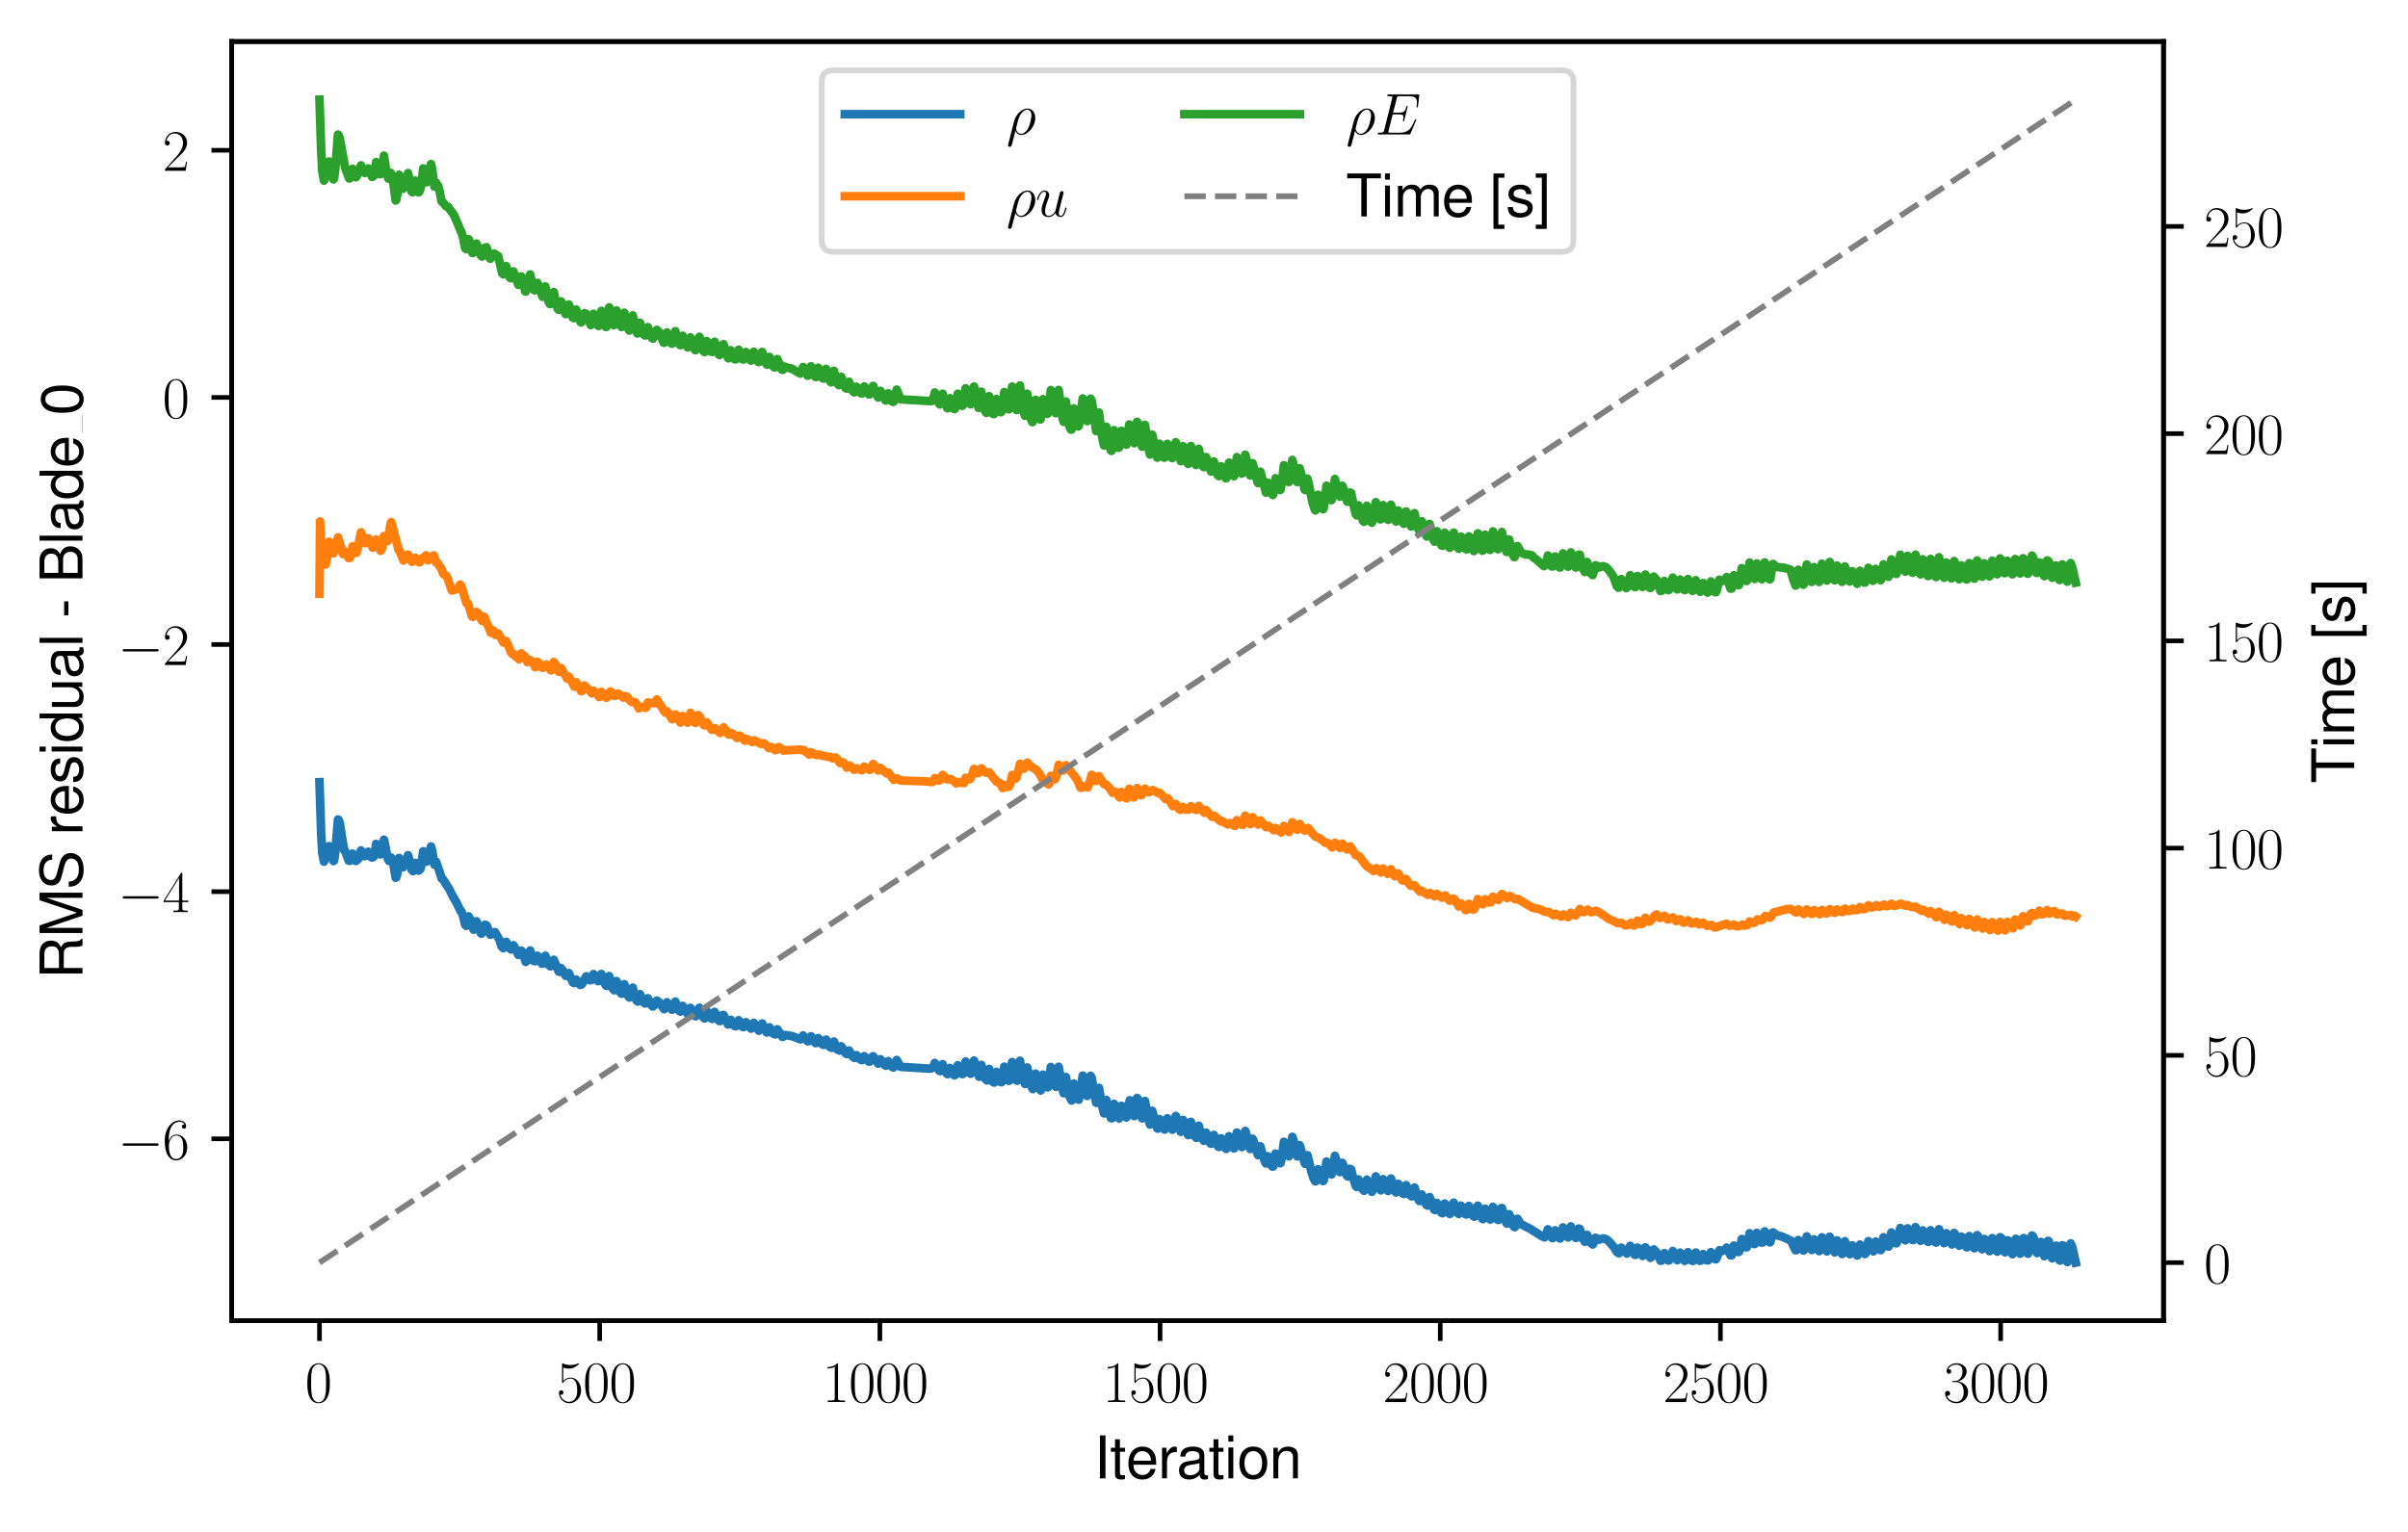 <?xml version="1.0" encoding="utf-8" standalone="no"?>
<!DOCTYPE svg PUBLIC "-//W3C//DTD SVG 1.1//EN"
  "http://www.w3.org/Graphics/SVG/1.1/DTD/svg11.dtd">
<svg xmlns:xlink="http://www.w3.org/1999/xlink" width="417.315pt" height="265.601pt" viewBox="0 0 417.315 265.601" xmlns="http://www.w3.org/2000/svg" version="1.1">
 <defs>
  <style type="text/css">*{stroke-linejoin: round; stroke-linecap: butt}</style>
 </defs>
 <g id="figure_1">
  <g id="patch_1">
   <path d="M 0 265.601 
L 417.315 265.601 
L 417.315 -0 
L 0 -0 
z
" style="fill: #ffffff"/>
  </g>
  <g id="axes_1">
   <g id="patch_2">
    <path d="M 40.15 228.96 
L 374.95 228.96 
L 374.95 7.2 
L 40.15 7.2 
z
" style="fill: #ffffff"/>
   </g>
   <g id="matplotlib.axis_1">
    <g id="xtick_1">
     <g id="line2d_1">
      <defs>
       <path id="m0bca44a015" d="M 0 0 
L 0 3.5 
" style="stroke: #000000; stroke-width: 0.8"/>
      </defs>
      <g>
       <use xlink:href="#m0bca44a015" x="55.369" y="228.96" style="stroke: #000000; stroke-width: 0.8"/>
      </g>
     </g>
     <g id="text_1">
      <!-- $\mathdefault{0}$ -->
      <g transform="translate(52.878 243.058) scale(0.1 -0.1)">
       <defs>
        <path id="CMR17-30" d="M 2688 2038 
C 2688 2430 2682 3099 2413 3613 
C 2176 4063 1798 4224 1466 4224 
C 1158 4224 768 4082 525 3620 
C 269 3137 243 2539 243 2038 
C 243 1671 250 1112 448 623 
C 723 -39 1216 -128 1466 -128 
C 1760 -128 2208 -7 2470 604 
C 2662 1048 2688 1568 2688 2038 
z
M 1466 -26 
C 1056 -26 813 328 723 816 
C 653 1196 653 1749 653 2109 
C 653 2604 653 3015 736 3407 
C 858 3954 1216 4121 1466 4121 
C 1728 4121 2067 3947 2189 3420 
C 2272 3054 2278 2623 2278 2109 
C 2278 1691 2278 1176 2202 797 
C 2067 96 1690 -26 1466 -26 
z
" transform="scale(0.016)"/>
       </defs>
       <use xlink:href="#CMR17-30" transform="scale(0.996)"/>
      </g>
     </g>
    </g>
    <g id="xtick_2">
     <g id="line2d_2">
      <g>
       <use xlink:href="#m0bca44a015" x="103.927" y="228.96" style="stroke: #000000; stroke-width: 0.8"/>
      </g>
     </g>
     <g id="text_2">
      <!-- $\mathdefault{500}$ -->
      <g transform="translate(96.455 243.058) scale(0.1 -0.1)">
       <defs>
        <path id="CMR17-35" d="M 730 3750 
C 794 3724 1056 3641 1325 3641 
C 1920 3641 2246 3961 2432 4140 
C 2432 4191 2432 4224 2394 4224 
C 2387 4224 2374 4224 2323 4198 
C 2099 4102 1837 4032 1517 4032 
C 1325 4032 1037 4055 723 4191 
C 653 4224 640 4224 634 4224 
C 602 4224 595 4217 595 4090 
L 595 2231 
C 595 2113 595 2080 659 2080 
C 691 2080 704 2093 736 2139 
C 941 2435 1222 2560 1542 2560 
C 1766 2560 2246 2415 2246 1293 
C 2246 1087 2246 716 2054 422 
C 1894 159 1645 25 1370 25 
C 947 25 518 319 403 812 
C 429 806 480 793 506 793 
C 589 793 749 838 749 1036 
C 749 1209 627 1280 506 1280 
C 358 1280 262 1190 262 1011 
C 262 454 704 -128 1382 -128 
C 2042 -128 2669 441 2669 1267 
C 2669 2054 2170 2662 1549 2662 
C 1222 2662 947 2540 730 2304 
L 730 3750 
z
" transform="scale(0.016)"/>
       </defs>
       <use xlink:href="#CMR17-35" transform="scale(0.996)"/>
       <use xlink:href="#CMR17-30" transform="translate(45.69 0) scale(0.996)"/>
       <use xlink:href="#CMR17-30" transform="translate(91.381 0) scale(0.996)"/>
      </g>
     </g>
    </g>
    <g id="xtick_3">
     <g id="line2d_3">
      <g>
       <use xlink:href="#m0bca44a015" x="152.485" y="228.96" style="stroke: #000000; stroke-width: 0.8"/>
      </g>
     </g>
     <g id="text_3">
      <!-- $\mathdefault{1000}$ -->
      <g transform="translate(142.523 243.058) scale(0.1 -0.1)">
       <defs>
        <path id="CMR17-31" d="M 1702 4083 
C 1702 4217 1696 4224 1606 4224 
C 1357 3927 979 3833 621 3820 
C 602 3820 570 3820 563 3808 
C 557 3795 557 3782 557 3648 
C 755 3648 1088 3686 1344 3839 
L 1344 467 
C 1344 243 1331 166 781 166 
L 589 166 
L 589 0 
C 896 6 1216 12 1523 12 
C 1830 12 2150 6 2458 0 
L 2458 166 
L 2266 166 
C 1715 166 1702 236 1702 467 
L 1702 4083 
z
" transform="scale(0.016)"/>
       </defs>
       <use xlink:href="#CMR17-31" transform="scale(0.996)"/>
       <use xlink:href="#CMR17-30" transform="translate(45.69 0) scale(0.996)"/>
       <use xlink:href="#CMR17-30" transform="translate(91.381 0) scale(0.996)"/>
       <use xlink:href="#CMR17-30" transform="translate(137.071 0) scale(0.996)"/>
      </g>
     </g>
    </g>
    <g id="xtick_4">
     <g id="line2d_4">
      <g>
       <use xlink:href="#m0bca44a015" x="201.044" y="228.96" style="stroke: #000000; stroke-width: 0.8"/>
      </g>
     </g>
     <g id="text_4">
      <!-- $\mathdefault{1500}$ -->
      <g transform="translate(191.081 243.058) scale(0.1 -0.1)">
       <use xlink:href="#CMR17-31" transform="scale(0.996)"/>
       <use xlink:href="#CMR17-35" transform="translate(45.69 0) scale(0.996)"/>
       <use xlink:href="#CMR17-30" transform="translate(91.381 0) scale(0.996)"/>
       <use xlink:href="#CMR17-30" transform="translate(137.071 0) scale(0.996)"/>
      </g>
     </g>
    </g>
    <g id="xtick_5">
     <g id="line2d_5">
      <g>
       <use xlink:href="#m0bca44a015" x="249.602" y="228.96" style="stroke: #000000; stroke-width: 0.8"/>
      </g>
     </g>
     <g id="text_5">
      <!-- $\mathdefault{2000}$ -->
      <g transform="translate(239.639 243.058) scale(0.1 -0.1)">
       <defs>
        <path id="CMR17-32" d="M 2669 990 
L 2554 990 
C 2490 537 2438 460 2413 422 
C 2381 371 1920 371 1830 371 
L 602 371 
C 832 620 1280 1073 1824 1596 
C 2214 1966 2669 2400 2669 3033 
C 2669 3788 2067 4224 1395 4224 
C 691 4224 262 3603 262 3027 
C 262 2777 448 2745 525 2745 
C 589 2745 781 2783 781 3007 
C 781 3206 614 3264 525 3264 
C 486 3264 448 3257 422 3244 
C 544 3788 915 4057 1306 4057 
C 1862 4057 2227 3616 2227 3033 
C 2227 2477 1901 1998 1536 1583 
L 262 147 
L 262 0 
L 2515 0 
L 2669 990 
z
" transform="scale(0.016)"/>
       </defs>
       <use xlink:href="#CMR17-32" transform="scale(0.996)"/>
       <use xlink:href="#CMR17-30" transform="translate(45.69 0) scale(0.996)"/>
       <use xlink:href="#CMR17-30" transform="translate(91.381 0) scale(0.996)"/>
       <use xlink:href="#CMR17-30" transform="translate(137.071 0) scale(0.996)"/>
      </g>
     </g>
    </g>
    <g id="xtick_6">
     <g id="line2d_6">
      <g>
       <use xlink:href="#m0bca44a015" x="298.16" y="228.96" style="stroke: #000000; stroke-width: 0.8"/>
      </g>
     </g>
     <g id="text_6">
      <!-- $\mathdefault{2500}$ -->
      <g transform="translate(288.198 243.058) scale(0.1 -0.1)">
       <use xlink:href="#CMR17-32" transform="scale(0.996)"/>
       <use xlink:href="#CMR17-35" transform="translate(45.69 0) scale(0.996)"/>
       <use xlink:href="#CMR17-30" transform="translate(91.381 0) scale(0.996)"/>
       <use xlink:href="#CMR17-30" transform="translate(137.071 0) scale(0.996)"/>
      </g>
     </g>
    </g>
    <g id="xtick_7">
     <g id="line2d_7">
      <g>
       <use xlink:href="#m0bca44a015" x="346.719" y="228.96" style="stroke: #000000; stroke-width: 0.8"/>
      </g>
     </g>
     <g id="text_7">
      <!-- $\mathdefault{3000}$ -->
      <g transform="translate(336.756 243.058) scale(0.1 -0.1)">
       <defs>
        <path id="CMR17-33" d="M 1414 2176 
C 1984 2176 2234 1673 2234 1094 
C 2234 322 1824 25 1453 25 
C 1114 25 563 193 390 691 
C 422 678 454 678 486 678 
C 640 678 755 780 755 947 
C 755 1132 614 1216 486 1216 
C 378 1216 211 1164 211 927 
C 211 335 787 -128 1466 -128 
C 2176 -128 2720 432 2720 1087 
C 2720 1718 2208 2176 1600 2246 
C 2086 2347 2554 2776 2554 3353 
C 2554 3856 2048 4224 1472 4224 
C 890 4224 378 3862 378 3347 
C 378 3123 544 3084 627 3084 
C 762 3084 877 3167 877 3334 
C 877 3500 762 3584 627 3584 
C 602 3584 570 3584 544 3571 
C 730 3999 1235 4076 1459 4076 
C 1683 4076 2106 3966 2106 3347 
C 2106 3167 2080 2851 1862 2574 
C 1670 2329 1453 2316 1242 2297 
C 1210 2297 1062 2284 1037 2284 
C 992 2278 966 2272 966 2227 
C 966 2182 973 2176 1101 2176 
L 1414 2176 
z
" transform="scale(0.016)"/>
       </defs>
       <use xlink:href="#CMR17-33" transform="scale(0.996)"/>
       <use xlink:href="#CMR17-30" transform="translate(45.69 0) scale(0.996)"/>
       <use xlink:href="#CMR17-30" transform="translate(91.381 0) scale(0.996)"/>
       <use xlink:href="#CMR17-30" transform="translate(137.071 0) scale(0.996)"/>
      </g>
     </g>
    </g>
    <g id="text_8">
     <!-- Iteration -->
     <g transform="translate(189.603 256.279) scale(0.1 -0.1)">
      <defs>
       <path id="NimbusSanL-Regu-49" d="M 1242 4672 
L 640 4672 
L 640 0 
L 1242 0 
L 1242 4672 
z
" transform="scale(0.016)"/>
       <path id="NimbusSanL-Regu-74" d="M 1626 3328 
L 1075 3328 
L 1075 4249 
L 544 4249 
L 544 3328 
L 90 3328 
L 90 2892 
L 544 2892 
L 544 402 
C 544 64 774 -128 1190 -128 
C 1318 -128 1446 -116 1626 -84 
L 1626 364 
C 1555 345 1472 339 1370 339 
C 1139 339 1075 402 1075 634 
L 1075 2892 
L 1626 2892 
L 1626 3328 
z
" transform="scale(0.016)"/>
       <path id="NimbusSanL-Regu-65" d="M 3283 1484 
C 3283 1998 3245 2311 3149 2565 
C 2931 3123 2419 3456 1792 3456 
C 858 3456 256 2734 256 1619 
C 256 545 838 -128 1779 -128 
C 2547 -128 3078 307 3213 1018 
L 2675 1018 
C 2528 588 2227 364 1798 364 
C 1459 364 1171 514 992 787 
C 864 974 819 1161 813 1484 
L 3283 1484 
z
M 826 1920 
C 870 2552 1248 2963 1786 2963 
C 2310 2963 2714 2519 2714 1959 
C 2714 1946 2714 1933 2707 1920 
L 826 1920 
z
" transform="scale(0.016)"/>
       <path id="NimbusSanL-Regu-72" d="M 442 3328 
L 442 0 
L 979 0 
L 979 1727 
C 979 2203 1101 2514 1357 2698 
C 1523 2819 1683 2857 2054 2863 
L 2054 3404 
C 1965 3449 1920 3456 1850 3456 
C 1504 3456 1242 3251 934 2750 
L 934 3328 
L 442 3328 
z
" transform="scale(0.016)"/>
       <path id="NimbusSanL-Regu-61" d="M 3424 332 
C 3366 320 3341 320 3309 320 
C 3123 320 3021 415 3021 581 
L 3021 2542 
C 3021 3135 2586 3456 1760 3456 
C 1274 3456 870 3315 646 3065 
C 493 2893 429 2702 416 2370 
L 954 2370 
C 998 2778 1242 2963 1741 2963 
C 2221 2963 2490 2784 2490 2466 
L 2490 2326 
C 2490 2103 2355 2007 1933 1956 
C 1178 1861 1062 1835 858 1753 
C 467 1593 269 1294 269 861 
C 269 256 691 -128 1370 -128 
C 1792 -128 2131 19 2509 364 
C 2547 25 2714 -128 3059 -128 
C 3168 -128 3251 -116 3424 -71 
L 3424 332 
z
M 2490 1071 
C 2490 893 2438 785 2278 638 
C 2061 441 1798 339 1485 339 
C 1069 339 826 536 826 874 
C 826 1224 1062 1402 1632 1485 
C 2195 1562 2310 1587 2490 1670 
L 2490 1071 
z
" transform="scale(0.016)"/>
       <path id="NimbusSanL-Regu-69" d="M 960 3358 
L 429 3358 
L 429 0 
L 960 0 
L 960 3358 
z
M 960 4672 
L 422 4672 
L 422 3999 
L 960 3999 
L 960 4672 
z
" transform="scale(0.016)"/>
       <path id="NimbusSanL-Regu-6f" d="M 1741 3456 
C 800 3456 230 2784 230 1663 
C 230 543 794 -128 1747 -128 
C 2688 -128 3264 543 3264 1638 
C 3264 2791 2707 3456 1741 3456 
z
M 1747 2963 
C 2349 2963 2707 2472 2707 1644 
C 2707 861 2336 364 1747 364 
C 1152 364 787 855 787 1663 
C 787 2466 1152 2963 1747 2963 
z
" transform="scale(0.016)"/>
       <path id="NimbusSanL-Regu-6e" d="M 448 3328 
L 448 0 
L 986 0 
L 986 1835 
C 986 2539 1344 2988 1894 2988 
C 2317 2988 2586 2732 2586 2328 
L 2586 0 
L 3117 0 
L 3117 2539 
C 3117 3097 2701 3456 2054 3456 
C 1555 3456 1235 3263 941 2796 
L 941 3328 
L 448 3328 
z
" transform="scale(0.016)"/>
      </defs>
      <use xlink:href="#NimbusSanL-Regu-49" transform="scale(0.996)"/>
      <use xlink:href="#NimbusSanL-Regu-74" transform="translate(27.695 0) scale(0.996)"/>
      <use xlink:href="#NimbusSanL-Regu-65" transform="translate(55.39 0) scale(0.996)"/>
      <use xlink:href="#NimbusSanL-Regu-72" transform="translate(110.782 0) scale(0.996)"/>
      <use xlink:href="#NimbusSanL-Regu-61" transform="translate(142.961 0) scale(0.996)"/>
      <use xlink:href="#NimbusSanL-Regu-74" transform="translate(198.353 0) scale(0.996)"/>
      <use xlink:href="#NimbusSanL-Regu-69" transform="translate(226.048 0) scale(0.996)"/>
      <use xlink:href="#NimbusSanL-Regu-6f" transform="translate(248.165 0) scale(0.996)"/>
      <use xlink:href="#NimbusSanL-Regu-6e" transform="translate(303.556 0) scale(0.996)"/>
     </g>
    </g>
   </g>
   <g id="matplotlib.axis_2">
    <g id="ytick_1">
     <g id="line2d_8">
      <defs>
       <path id="mefbcf9c448" d="M 0 0 
L -3.5 0 
" style="stroke: #000000; stroke-width: 0.8"/>
      </defs>
      <g>
       <use xlink:href="#mefbcf9c448" x="40.15" y="197.415" style="stroke: #000000; stroke-width: 0.8"/>
      </g>
     </g>
     <g id="text_9">
      <!-- $\mathdefault{−6}$ -->
      <g transform="translate(20.42 200.964) scale(0.1 -0.1)">
       <defs>
        <path id="CMSY10-0" d="M 4218 1472 
C 4326 1472 4442 1472 4442 1600 
C 4442 1728 4326 1728 4218 1728 
L 755 1728 
C 646 1728 531 1728 531 1600 
C 531 1472 646 1472 755 1472 
L 4218 1472 
z
" transform="scale(0.016)"/>
        <path id="CMR17-36" d="M 678 2198 
C 678 3712 1395 4076 1811 4076 
C 1946 4076 2272 4049 2400 3782 
C 2298 3782 2106 3782 2106 3558 
C 2106 3385 2246 3328 2336 3328 
C 2394 3328 2566 3353 2566 3571 
C 2566 3987 2246 4224 1805 4224 
C 1043 4224 243 3411 243 2011 
C 243 257 966 -128 1478 -128 
C 2099 -128 2688 431 2688 1295 
C 2688 2101 2170 2688 1517 2688 
C 1126 2688 838 2430 678 1979 
L 678 2198 
z
M 1478 25 
C 691 25 691 1212 691 1450 
C 691 1914 909 2585 1504 2585 
C 1613 2585 1926 2585 2138 2140 
C 2253 1889 2253 1624 2253 1302 
C 2253 954 2253 696 2118 438 
C 1978 173 1773 25 1478 25 
z
" transform="scale(0.016)"/>
       </defs>
       <use xlink:href="#CMSY10-0" transform="scale(0.996)"/>
       <use xlink:href="#CMR17-36" transform="translate(77.487 0) scale(0.996)"/>
      </g>
     </g>
    </g>
    <g id="ytick_2">
     <g id="line2d_9">
      <g>
       <use xlink:href="#mefbcf9c448" x="40.15" y="154.574" style="stroke: #000000; stroke-width: 0.8"/>
      </g>
     </g>
     <g id="text_10">
      <!-- $\mathdefault{−4}$ -->
      <g transform="translate(20.42 158.123) scale(0.1 -0.1)">
       <defs>
        <path id="CMR17-34" d="M 2150 4147 
C 2150 4281 2144 4288 2029 4288 
L 128 1254 
L 128 1088 
L 1779 1088 
L 1779 460 
C 1779 230 1766 166 1318 166 
L 1197 166 
L 1197 0 
C 1402 12 1747 12 1965 12 
C 2182 12 2528 12 2733 0 
L 2733 166 
L 2611 166 
C 2163 166 2150 230 2150 460 
L 2150 1088 
L 2803 1088 
L 2803 1254 
L 2150 1254 
L 2150 4147 
z
M 1798 3723 
L 1798 1254 
L 256 1254 
L 1798 3723 
z
" transform="scale(0.016)"/>
       </defs>
       <use xlink:href="#CMSY10-0" transform="scale(0.996)"/>
       <use xlink:href="#CMR17-34" transform="translate(77.487 0) scale(0.996)"/>
      </g>
     </g>
    </g>
    <g id="ytick_3">
     <g id="line2d_10">
      <g>
       <use xlink:href="#mefbcf9c448" x="40.15" y="111.733" style="stroke: #000000; stroke-width: 0.8"/>
      </g>
     </g>
     <g id="text_11">
      <!-- $\mathdefault{−2}$ -->
      <g transform="translate(20.42 115.282) scale(0.1 -0.1)">
       <use xlink:href="#CMSY10-0" transform="scale(0.996)"/>
       <use xlink:href="#CMR17-32" transform="translate(77.487 0) scale(0.996)"/>
      </g>
     </g>
    </g>
    <g id="ytick_4">
     <g id="line2d_11">
      <g>
       <use xlink:href="#mefbcf9c448" x="40.15" y="68.892" style="stroke: #000000; stroke-width: 0.8"/>
      </g>
     </g>
     <g id="text_12">
      <!-- $\mathdefault{0}$ -->
      <g transform="translate(28.169 72.441) scale(0.1 -0.1)">
       <use xlink:href="#CMR17-30" transform="scale(0.996)"/>
      </g>
     </g>
    </g>
    <g id="ytick_5">
     <g id="line2d_12">
      <g>
       <use xlink:href="#mefbcf9c448" x="40.15" y="26.051" style="stroke: #000000; stroke-width: 0.8"/>
      </g>
     </g>
     <g id="text_13">
      <!-- $\mathdefault{2}$ -->
      <g transform="translate(28.169 29.6) scale(0.1 -0.1)">
       <use xlink:href="#CMR17-32" transform="scale(0.996)"/>
      </g>
     </g>
    </g>
    <g id="text_14">
     <!-- RMS residual - Blade_0 -->
     <g transform="translate(14.298 169.701) rotate(-90) scale(0.1 -0.1)">
      <defs>
       <path id="NimbusSanL-Regu-52" d="M 1190 2035 
L 2726 2035 
C 3258 2035 3494 1775 3494 1191 
L 3488 770 
C 3488 478 3539 192 3622 0 
L 4346 0 
L 4346 147 
C 4122 303 4077 471 4064 1101 
C 4058 1879 3936 2111 3430 2329 
C 3955 2585 4166 2907 4166 3432 
C 4166 4230 3661 4672 2746 4672 
L 595 4672 
L 595 0 
L 1190 0 
L 1190 2035 
z
M 1190 2560 
L 1190 4147 
L 2630 4147 
C 2963 4147 3155 4096 3302 3970 
C 3462 3837 3546 3628 3546 3350 
C 3546 2806 3264 2560 2630 2560 
L 1190 2560 
z
" transform="scale(0.016)"/>
       <path id="NimbusSanL-Regu-4d" d="M 2995 0 
L 4307 3915 
L 4307 0 
L 4870 0 
L 4870 4672 
L 4045 4672 
L 2688 602 
L 1306 4672 
L 480 4672 
L 480 0 
L 1043 0 
L 1043 3915 
L 2368 0 
L 2995 0 
z
" transform="scale(0.016)"/>
       <path id="NimbusSanL-Regu-53" d="M 3814 3295 
C 3808 4204 3181 4736 2106 4736 
C 1082 4736 448 4211 448 3372 
C 448 2806 749 2450 1363 2291 
L 2522 1986 
C 3110 1833 3379 1598 3379 1236 
C 3379 988 3245 733 3046 593 
C 2861 466 2566 396 2189 396 
C 1683 396 1338 517 1114 784 
C 941 988 864 1210 870 1496 
L 307 1496 
C 314 1070 397 790 582 536 
C 902 102 1440 -128 2150 -128 
C 2707 -128 3162 0 3462 230 
C 3776 479 3974 892 3974 1293 
C 3974 1865 3616 2284 2982 2456 
L 1811 2768 
C 1248 2920 1043 3098 1043 3454 
C 1043 3925 1459 4236 2086 4236 
C 2829 4236 3245 3899 3251 3295 
L 3814 3295 
z
" transform="scale(0.016)"/>
       <path id="NimbusSanL-Regu-73" d="M 2803 2428 
C 2797 3084 2362 3456 1587 3456 
C 806 3456 301 3052 301 2434 
C 301 1912 570 1663 1363 1472 
L 1862 1351 
C 2234 1262 2381 1129 2381 887 
C 2381 574 2067 364 1600 364 
C 1312 364 1069 447 934 587 
C 851 683 813 778 781 1014 
L 218 1014 
C 243 243 678 -128 1555 -128 
C 2400 -128 2938 288 2938 931 
C 2938 1428 2656 1702 1990 1861 
L 1478 1982 
C 1043 2084 858 2224 858 2459 
C 858 2765 1133 2963 1568 2963 
C 1997 2963 2227 2778 2240 2428 
L 2803 2428 
z
" transform="scale(0.016)"/>
       <path id="NimbusSanL-Regu-64" d="M 3168 4672 
L 2637 4672 
L 2637 2937 
C 2413 3276 2054 3456 1606 3456 
C 736 3456 166 2759 166 1695 
C 166 568 723 -128 1626 -128 
C 2086 -128 2406 44 2694 460 
L 2694 19 
L 3168 19 
L 3168 4672 
z
M 1696 2956 
C 2272 2956 2637 2447 2637 1651 
C 2637 880 2266 371 1702 371 
C 1114 371 723 887 723 1663 
C 723 2440 1114 2956 1696 2956 
z
" transform="scale(0.016)"/>
       <path id="NimbusSanL-Regu-75" d="M 3085 19 
L 3085 3328 
L 2554 3328 
L 2554 1454 
C 2554 780 2195 339 1638 339 
C 1216 339 947 591 947 988 
L 947 3328 
L 416 3328 
L 416 780 
C 416 230 832 -128 1485 -128 
C 1978 -128 2291 44 2605 484 
L 2605 19 
L 3085 19 
z
" transform="scale(0.016)"/>
       <path id="NimbusSanL-Regu-6c" d="M 973 4672 
L 435 4672 
L 435 0 
L 973 0 
L 973 4672 
z
" transform="scale(0.016)"/>
       <path id="NimbusSanL-Regu-2d" d="M 1818 1996 
L 294 1996 
L 294 1536 
L 1818 1536 
L 1818 1996 
z
" transform="scale(0.016)"/>
       <path id="NimbusSanL-Regu-42" d="M 506 0 
L 2611 0 
C 3053 0 3379 121 3629 390 
C 3859 632 3987 961 3987 1321 
C 3987 1878 3731 2214 3136 2444 
C 3558 2643 3782 2994 3782 3476 
C 3782 3821 3654 4127 3411 4345 
C 3168 4569 2848 4672 2400 4672 
L 506 4672 
L 506 0 
z
M 1101 2636 
L 1101 4147 
L 2253 4147 
C 2586 4147 2771 4101 2931 3977 
C 3098 3847 3187 3652 3187 3391 
C 3187 3138 3098 2936 2931 2806 
C 2771 2682 2586 2636 2253 2636 
L 1101 2636 
z
M 1101 524 
L 1101 2112 
L 2554 2112 
C 2842 2112 3034 2042 3174 1890 
C 3315 1745 3392 1542 3392 1315 
C 3392 1093 3315 891 3174 746 
C 3034 594 2842 524 2554 524 
L 1101 524 
z
" transform="scale(0.016)"/>
       <path id="NimbusSanL-Regu-30" d="M 1760 4544 
C 1338 4544 954 4358 717 4044 
C 422 3649 275 3043 275 2207 
C 275 683 787 -128 1760 -128 
C 2720 -128 3245 683 3245 2169 
C 3245 3049 3104 3636 2803 4044 
C 2566 4364 2189 4544 1760 4544 
z
M 1760 4044 
C 2368 4044 2669 3432 2669 2220 
C 2669 938 2374 339 1747 339 
C 1152 339 851 964 851 2201 
C 851 3438 1152 4044 1760 4044 
z
" transform="scale(0.016)"/>
      </defs>
      <use xlink:href="#NimbusSanL-Regu-52" transform="scale(0.996)"/>
      <use xlink:href="#NimbusSanL-Regu-4d" transform="translate(71.93 0) scale(0.996)"/>
      <use xlink:href="#NimbusSanL-Regu-53" transform="translate(154.918 0) scale(0.996)"/>
      <use xlink:href="#NimbusSanL-Regu-72" transform="translate(249.064 0) scale(0.996)"/>
      <use xlink:href="#NimbusSanL-Regu-65" transform="translate(282.239 0) scale(0.996)"/>
      <use xlink:href="#NimbusSanL-Regu-73" transform="translate(337.631 0) scale(0.996)"/>
      <use xlink:href="#NimbusSanL-Regu-69" transform="translate(387.444 0) scale(0.996)"/>
      <use xlink:href="#NimbusSanL-Regu-64" transform="translate(409.561 0) scale(0.996)"/>
      <use xlink:href="#NimbusSanL-Regu-75" transform="translate(464.952 0) scale(0.996)"/>
      <use xlink:href="#NimbusSanL-Regu-61" transform="translate(520.344 0) scale(0.996)"/>
      <use xlink:href="#NimbusSanL-Regu-6c" transform="translate(575.736 0) scale(0.996)"/>
      <use xlink:href="#NimbusSanL-Regu-2d" transform="translate(625.547 0) scale(0.996)"/>
      <use xlink:href="#NimbusSanL-Regu-42" transform="translate(686.418 0) scale(0.996)"/>
      <use xlink:href="#NimbusSanL-Regu-6c" transform="translate(752.868 0) scale(0.996)"/>
      <use xlink:href="#NimbusSanL-Regu-61" transform="translate(774.985 0) scale(0.996)"/>
      <use xlink:href="#NimbusSanL-Regu-64" transform="translate(830.376 0) scale(0.996)"/>
      <use xlink:href="#NimbusSanL-Regu-65" transform="translate(885.768 0) scale(0.996)"/>
      <use xlink:href="#NimbusSanL-Regu-30" transform="translate(977.025 0) scale(0.996)"/>
      <path d="M 947.137 0 
L 977.025 0 
L 977.025 0.399 
L 947.137 0.399 
L 947.137 0 
z
"/>
     </g>
    </g>
   </g>
   <g id="line2d_13">
    <path d="M 55.369 135.6 
L 55.66 144.58 
L 55.854 147.885 
L 56.146 149.367 
L 56.437 148.814 
L 56.534 148.689 
L 56.728 147.857 
L 57.02 146.69 
L 57.796 149.261 
L 57.894 149.174 
L 58.088 147.884 
L 58.573 142.071 
L 58.671 142.104 
L 58.865 142.565 
L 59.253 145.061 
L 59.642 147.404 
L 59.739 147.392 
L 59.933 147.823 
L 60.419 149.191 
L 60.613 149.233 
L 60.807 149.004 
L 61.098 147.985 
L 61.196 148.161 
L 61.681 149.246 
L 61.973 149.018 
L 62.167 148.8 
L 62.555 147.438 
L 62.652 147.592 
L 63.138 148.42 
L 63.526 148.358 
L 63.721 147.959 
L 63.818 147.655 
L 63.915 147.706 
L 64.109 148.003 
L 64.4 148.641 
L 64.595 148.627 
L 64.789 148.486 
L 64.983 147.862 
L 65.177 146.296 
L 65.274 146.457 
L 65.954 148.105 
L 66.051 148.046 
L 66.246 147.489 
L 66.537 145.567 
L 66.634 145.96 
L 67.217 148.869 
L 67.411 149.245 
L 67.702 148.645 
L 67.8 148.678 
L 68.188 149.872 
L 68.576 152.165 
L 68.674 152.099 
L 68.868 151.387 
L 69.159 148.735 
L 69.256 148.811 
L 69.45 149.245 
L 69.839 150.339 
L 70.033 150.114 
L 70.325 149.377 
L 70.713 148.255 
L 70.907 148.896 
L 71.296 150.713 
L 71.587 151.022 
L 71.781 150.606 
L 71.976 149.588 
L 72.073 149.743 
L 72.558 150.93 
L 72.85 150.655 
L 73.044 149.892 
L 73.335 147.581 
L 73.432 147.608 
L 73.627 148.133 
L 73.918 149.359 
L 74.112 148.648 
L 74.695 146.747 
L 74.889 147.396 
L 75.277 149.879 
L 75.569 149.374 
L 76.249 151.343 
L 76.54 152.29 
L 76.734 152.373 
L 77.511 153.616 
L 77.803 154.023 
L 78.385 155.208 
L 79.065 156.375 
L 79.454 157.163 
L 79.842 157.984 
L 79.939 157.943 
L 80.23 158.717 
L 80.619 160.306 
L 80.813 160.498 
L 80.91 160.389 
L 81.104 159.47 
L 81.202 158.859 
L 81.396 159.152 
L 82.076 161.161 
L 82.27 160.813 
L 82.561 159.7 
L 82.755 160.119 
L 83.338 161.787 
L 83.435 161.85 
L 83.532 161.762 
L 84.018 160.327 
L 84.212 160.347 
L 84.406 160.532 
L 84.698 161.398 
L 84.989 162.038 
L 85.281 161.862 
L 85.766 161.585 
L 86.543 162.88 
L 86.931 164.082 
L 87.223 164.374 
L 87.417 164.085 
L 87.708 163.273 
L 88.388 164.453 
L 88.582 164.59 
L 88.68 164.536 
L 88.971 163.866 
L 89.068 163.983 
L 89.359 164.55 
L 89.845 165.548 
L 89.942 165.528 
L 90.331 164.795 
L 90.428 164.866 
L 90.622 165.177 
L 91.108 166.746 
L 91.302 166.59 
L 91.496 165.998 
L 91.787 164.983 
L 91.884 164.774 
L 92.176 165.689 
L 92.467 166.562 
L 92.758 166.635 
L 92.953 166.375 
L 93.147 165.691 
L 93.244 165.843 
L 93.924 167.061 
L 94.118 167.045 
L 94.312 166.507 
L 94.507 165.687 
L 94.798 166.518 
L 95.089 167.255 
L 95.381 167.514 
L 95.478 167.48 
L 95.672 167.017 
L 95.963 166.377 
L 96.837 168.432 
L 96.935 168.467 
L 97.129 168.145 
L 97.226 167.815 
L 97.517 168.2 
L 98.003 169.143 
L 98.197 169.176 
L 98.585 168.684 
L 98.877 169.374 
L 99.265 170.282 
L 99.46 170.409 
L 99.654 170.222 
L 99.848 169.822 
L 100.528 170.728 
L 100.819 170.651 
L 101.013 170.365 
L 101.402 169.557 
L 101.596 169.251 
L 101.693 169.351 
L 102.276 169.932 
L 102.47 169.901 
L 102.664 169.521 
L 102.859 168.864 
L 102.956 168.952 
L 103.344 169.625 
L 103.636 170.073 
L 103.83 170.029 
L 104.121 169.177 
L 104.218 168.847 
L 104.51 169.647 
L 104.898 170.711 
L 105.092 170.911 
L 105.189 170.827 
L 105.384 170.168 
L 105.578 169.205 
L 105.869 170.383 
L 106.161 171.341 
L 106.452 171.664 
L 106.549 171.511 
L 106.84 170.073 
L 106.938 170.323 
L 107.52 172.06 
L 107.714 172.268 
L 107.812 172.233 
L 108.006 171.557 
L 108.2 170.613 
L 108.491 171.596 
L 108.88 172.7 
L 109.074 172.925 
L 109.171 172.895 
L 109.365 172.215 
L 109.657 171.207 
L 110.045 172.728 
L 110.337 173.491 
L 110.531 173.616 
L 110.725 173.146 
L 110.919 172.34 
L 111.211 172.96 
L 111.599 173.82 
L 111.793 173.962 
L 111.988 173.78 
L 112.279 173.051 
L 112.57 173.583 
L 112.959 174.348 
L 113.153 174.481 
L 113.347 174.321 
L 113.833 173.456 
L 114.221 173.741 
L 115.095 174.95 
L 115.29 174.757 
L 115.581 173.735 
L 115.678 173.854 
L 116.455 175.042 
L 116.552 174.988 
L 116.746 174.5 
L 117.038 173.622 
L 117.329 174.382 
L 117.717 175.232 
L 117.912 175.361 
L 118.009 175.286 
L 118.3 174.369 
L 118.397 174.507 
L 119.174 175.78 
L 119.368 175.597 
L 119.66 174.718 
L 119.757 174.865 
L 120.534 176.178 
L 120.728 175.989 
L 121.214 174.701 
L 121.505 175.38 
L 121.893 176.381 
L 122.088 176.553 
L 122.185 176.498 
L 122.379 175.831 
L 122.476 175.293 
L 122.573 175.351 
L 122.768 175.621 
L 123.253 176.549 
L 123.447 176.625 
L 123.642 176.176 
L 123.836 175.419 
L 124.03 175.731 
L 124.613 176.974 
L 124.807 177 
L 125.001 176.518 
L 125.195 175.994 
L 125.39 175.946 
L 126.167 177.585 
L 126.361 177.575 
L 126.555 177.14 
L 126.652 176.79 
L 126.944 177.267 
L 127.332 177.872 
L 127.526 177.904 
L 127.72 177.688 
L 128.012 176.858 
L 128.109 177.003 
L 128.692 178.022 
L 128.886 178.037 
L 129.08 177.796 
L 129.274 177.208 
L 129.371 177.304 
L 130.148 178.318 
L 130.343 178.171 
L 130.634 177.322 
L 130.731 177.446 
L 131.508 178.677 
L 131.702 178.478 
L 132.091 177.43 
L 132.868 178.979 
L 133.062 178.947 
L 133.353 178.094 
L 133.45 178.235 
L 134.033 179.21 
L 134.324 179.321 
L 134.519 178.971 
L 134.713 178.438 
L 135.587 179.744 
L 135.684 179.741 
L 135.975 179.422 
L 137.335 179.632 
L 138.695 180.178 
L 138.986 179.819 
L 139.18 179.503 
L 139.569 180.057 
L 139.957 180.508 
L 140.151 180.501 
L 140.346 180.183 
L 140.54 179.642 
L 140.637 179.72 
L 140.928 180.213 
L 141.317 180.822 
L 141.511 180.797 
L 141.705 180.318 
L 141.802 179.96 
L 142.094 180.324 
L 142.579 181.088 
L 142.774 181.141 
L 142.968 180.818 
L 143.162 180.225 
L 143.453 180.78 
L 143.842 181.5 
L 144.133 181.645 
L 144.327 181.221 
L 144.522 180.561 
L 144.813 181.304 
L 145.104 181.93 
L 145.493 182.117 
L 145.784 181.386 
L 145.881 181.521 
L 146.561 182.619 
L 146.755 182.731 
L 146.95 182.523 
L 147.144 182.113 
L 147.435 182.594 
L 147.824 183.219 
L 148.115 183.399 
L 148.309 183.147 
L 148.406 182.916 
L 148.503 182.968 
L 148.795 183.282 
L 149.183 183.715 
L 149.378 183.774 
L 149.572 183.568 
L 149.766 183.093 
L 149.863 183.155 
L 150.154 183.539 
L 150.543 184.011 
L 150.737 184.027 
L 150.931 183.716 
L 151.223 183.162 
L 151.32 183.104 
L 152.194 184.385 
L 152.388 184.162 
L 152.582 183.628 
L 152.874 183.981 
L 153.359 184.656 
L 153.554 184.752 
L 153.748 184.509 
L 153.942 183.95 
L 154.233 184.366 
L 154.622 184.951 
L 154.816 185.06 
L 155.01 184.875 
L 155.399 183.754 
L 156.079 184.94 
L 160.934 185.247 
L 161.323 185.243 
L 161.614 185.081 
L 161.906 184.551 
L 162.003 184.266 
L 162.391 185.037 
L 162.78 185.628 
L 162.974 185.672 
L 163.168 185.185 
L 163.362 184.483 
L 163.751 185.559 
L 164.042 186.067 
L 164.236 186.226 
L 164.333 186.184 
L 164.528 185.576 
L 164.625 185.139 
L 165.402 186.412 
L 165.596 186.3 
L 165.79 185.678 
L 165.984 184.665 
L 166.761 186.203 
L 166.859 186.18 
L 167.053 185.613 
L 167.344 184.018 
L 167.441 184.257 
L 168.024 185.996 
L 168.218 186.141 
L 168.412 185.426 
L 168.704 184.013 
L 168.801 183.852 
L 169.675 186.653 
L 169.772 186.378 
L 170.063 184.606 
L 170.452 186.261 
L 170.743 187.003 
L 171.035 187.287 
L 171.229 186.368 
L 171.423 185.303 
L 172.006 187.505 
L 172.297 187.664 
L 172.394 187.496 
L 172.686 185.816 
L 172.783 186.097 
L 173.268 187.514 
L 173.56 187.608 
L 173.754 186.888 
L 174.045 184.914 
L 174.142 185.149 
L 174.822 187.361 
L 174.919 187.339 
L 175.113 186.331 
L 175.405 184.109 
L 175.599 184.758 
L 176.182 187.309 
L 176.279 187.338 
L 176.473 186.063 
L 176.764 183.881 
L 177.056 185.632 
L 177.347 187.156 
L 177.638 187.914 
L 177.736 187.5 
L 178.027 185.054 
L 178.707 188.338 
L 178.998 188.799 
L 179.192 187.478 
L 179.387 186.504 
L 179.484 186.124 
L 179.969 188.427 
L 180.358 189.037 
L 180.552 188.053 
L 180.746 186.292 
L 180.843 186.459 
L 181.135 187.365 
L 181.523 188.497 
L 181.62 188.472 
L 181.814 187.402 
L 182.106 184.973 
L 182.3 185.456 
L 182.98 188.404 
L 183.077 188.009 
L 183.465 184.938 
L 183.757 186.493 
L 184.145 188.844 
L 184.34 189.516 
L 184.437 189.213 
L 184.728 186.71 
L 185.019 188.384 
L 185.311 190.027 
L 185.699 190.771 
L 185.893 189.39 
L 186.088 187.834 
L 186.67 190.515 
L 186.962 190.628 
L 187.156 189.627 
L 187.641 186.459 
L 187.933 187.951 
L 188.321 189.766 
L 188.418 189.982 
L 188.516 189.871 
L 188.807 187.523 
L 189.001 186.501 
L 189.195 186.818 
L 189.584 189.172 
L 189.972 191.155 
L 190.069 191.182 
L 190.458 188.593 
L 190.846 190.978 
L 191.138 192.33 
L 191.332 193.016 
L 191.429 192.979 
L 191.72 190.686 
L 192.497 193.798 
L 192.692 193.86 
L 192.886 192.811 
L 193.08 191.359 
L 193.954 193.888 
L 194.148 193.11 
L 194.343 191.708 
L 194.44 191.736 
L 194.634 191.913 
L 194.925 192.917 
L 195.217 193.721 
L 195.314 193.559 
L 195.605 191.565 
L 195.799 190.737 
L 195.896 190.767 
L 196.091 191.272 
L 196.576 193.485 
L 196.673 193.369 
L 196.965 191.038 
L 197.062 190.33 
L 197.159 190.43 
L 197.353 190.965 
L 197.936 193.869 
L 198.033 193.767 
L 198.421 190.867 
L 198.713 192.296 
L 199.101 194.281 
L 199.295 194.948 
L 199.393 194.796 
L 199.684 192.564 
L 200.558 195.612 
L 200.655 195.651 
L 200.849 194.68 
L 200.946 194.003 
L 201.821 195.812 
L 201.918 195.762 
L 202.112 195.079 
L 202.306 193.862 
L 202.403 193.963 
L 202.597 194.283 
L 203.18 195.838 
L 203.277 195.714 
L 203.569 194.204 
L 203.763 193.469 
L 203.957 193.852 
L 204.637 196.215 
L 204.734 196.001 
L 205.025 194.147 
L 205.122 194.269 
L 205.317 194.761 
L 205.899 196.764 
L 205.997 196.757 
L 206.191 195.783 
L 206.385 194.487 
L 206.676 195.439 
L 207.065 196.967 
L 207.356 197.264 
L 207.55 196.28 
L 207.745 195.145 
L 208.133 196.578 
L 208.424 197.49 
L 208.619 197.757 
L 208.716 197.706 
L 209.007 196.35 
L 209.104 196.525 
L 209.493 197.589 
L 209.784 198.247 
L 209.978 198.268 
L 210.173 197.679 
L 210.367 196.746 
L 210.658 197.439 
L 211.144 198.797 
L 211.241 198.825 
L 211.435 198.337 
L 211.629 197.34 
L 211.726 197.464 
L 212.018 198.166 
L 212.406 199.104 
L 212.503 199.164 
L 212.6 199.06 
L 212.795 198.226 
L 212.989 196.977 
L 213.183 197.359 
L 213.766 199.037 
L 213.863 199.085 
L 213.96 198.933 
L 214.154 197.817 
L 214.349 196.334 
L 214.64 197.061 
L 215.125 198.737 
L 215.223 198.844 
L 215.32 198.716 
L 215.805 196.059 
L 215.902 196.293 
L 216.194 197.392 
L 216.582 198.995 
L 216.679 199.183 
L 216.776 199.073 
L 217.068 197.402 
L 217.165 197.582 
L 217.456 198.417 
L 217.942 200.104 
L 218.039 200.248 
L 218.136 200.106 
L 218.427 198.723 
L 218.816 200.172 
L 219.204 201.385 
L 219.399 201.685 
L 219.496 201.477 
L 219.69 200.441 
L 220.078 201.461 
L 220.37 202.101 
L 220.564 202.246 
L 220.661 202.176 
L 220.855 201.432 
L 221.05 199.984 
L 221.147 200.125 
L 221.438 200.835 
L 221.827 201.66 
L 221.924 201.62 
L 222.118 200.819 
L 222.506 197.935 
L 222.701 198.296 
L 223.38 200.45 
L 223.575 199.598 
L 223.963 197.07 
L 224.157 197.637 
L 224.837 200.472 
L 224.934 200.274 
L 225.226 198.51 
L 225.323 198.713 
L 225.614 199.761 
L 226.1 201.631 
L 226.197 201.756 
L 226.391 200.937 
L 226.585 200.257 
L 226.779 200.982 
L 227.265 203.127 
L 227.654 204.275 
L 227.945 204.789 
L 228.042 204.761 
L 228.236 203.942 
L 228.43 202.691 
L 229.11 204.6 
L 229.305 204.739 
L 229.402 204.629 
L 229.596 203.502 
L 229.887 201.354 
L 230.761 203.598 
L 230.858 203.389 
L 231.344 200.369 
L 231.441 200.657 
L 232.121 203.071 
L 232.218 203.189 
L 232.315 203.085 
L 232.606 201.581 
L 232.704 201.734 
L 232.995 202.554 
L 233.383 203.768 
L 233.578 203.95 
L 233.772 203.36 
L 233.966 202.624 
L 234.16 202.741 
L 234.549 204.355 
L 234.937 205.569 
L 235.132 205.773 
L 235.326 205.034 
L 235.423 204.455 
L 235.714 205.075 
L 236.103 206.125 
L 236.394 206.425 
L 236.491 206.252 
L 236.88 204.5 
L 237.754 206.596 
L 237.851 206.452 
L 238.433 203.936 
L 239.308 206.353 
L 239.502 205.673 
L 239.696 204.419 
L 239.987 205.035 
L 240.473 206.368 
L 240.57 206.464 
L 240.667 206.382 
L 240.861 205.476 
L 241.056 204.302 
L 241.347 205.097 
L 241.833 206.601 
L 241.93 206.713 
L 242.027 206.65 
L 242.221 205.801 
L 242.318 205.22 
L 242.61 205.756 
L 243.095 206.892 
L 243.289 206.986 
L 243.484 206.442 
L 243.678 205.438 
L 243.969 206.152 
L 244.358 207.19 
L 244.649 207.403 
L 244.843 206.841 
L 245.135 205.857 
L 245.426 206.827 
L 245.814 207.928 
L 246.009 208.206 
L 246.106 208.162 
L 246.3 207.504 
L 246.397 207.073 
L 246.688 207.666 
L 247.174 208.852 
L 247.368 208.986 
L 247.562 208.433 
L 247.757 207.527 
L 248.048 208.263 
L 248.534 209.684 
L 248.728 209.775 
L 248.922 209.047 
L 249.019 208.535 
L 249.311 209.064 
L 249.796 210.226 
L 249.99 210.315 
L 250.185 209.708 
L 250.379 208.635 
L 250.67 209.323 
L 251.059 210.29 
L 251.253 210.44 
L 251.35 210.373 
L 251.544 209.626 
L 251.738 208.734 
L 251.933 208.493 
L 252.613 210.262 
L 252.807 210.442 
L 252.904 210.331 
L 253.195 209.006 
L 253.292 209.158 
L 253.972 210.475 
L 254.166 210.53 
L 254.361 210.005 
L 254.555 209.05 
L 254.846 209.661 
L 255.332 210.828 
L 255.526 210.914 
L 255.72 210.269 
L 256.012 209.157 
L 256.109 209.012 
L 256.4 209.762 
L 256.886 211.283 
L 256.983 211.343 
L 257.08 211.198 
L 257.274 210.204 
L 257.371 209.527 
L 257.468 209.61 
L 257.663 209.934 
L 258.245 211.407 
L 258.342 211.374 
L 258.537 210.554 
L 258.731 209.212 
L 259.022 209.895 
L 259.508 211.425 
L 259.702 211.486 
L 259.896 210.534 
L 260.091 209.489 
L 260.285 209.41 
L 261.062 212.019 
L 261.159 212.119 
L 261.256 211.981 
L 261.547 210.501 
L 261.644 210.742 
L 262.324 212.61 
L 262.518 212.739 
L 262.713 212.081 
L 262.907 211.296 
L 263.004 211.302 
L 263.587 212.23 
L 263.975 212.403 
L 264.461 212.67 
L 265.043 212.934 
L 266.597 213.908 
L 267.18 214.295 
L 267.666 214.5 
L 267.957 214.073 
L 268.248 213.11 
L 268.345 213.273 
L 269.025 214.629 
L 269.122 214.611 
L 269.317 214.192 
L 269.511 213.279 
L 269.608 213.392 
L 269.899 214.018 
L 270.191 214.615 
L 270.385 214.703 
L 270.579 214.338 
L 270.87 212.773 
L 270.968 212.918 
L 271.745 214.518 
L 271.842 214.438 
L 272.036 213.699 
L 272.23 212.607 
L 272.521 213.372 
L 272.91 214.397 
L 273.104 214.6 
L 273.201 214.552 
L 273.395 213.761 
L 273.59 212.971 
L 273.784 213.037 
L 274.367 214.812 
L 274.658 215.261 
L 274.755 215.198 
L 275.046 214.068 
L 275.144 214.276 
L 275.726 215.502 
L 276.018 215.737 
L 276.115 215.627 
L 276.503 214.574 
L 276.697 214.639 
L 277.086 214.912 
L 277.377 214.823 
L 277.863 214.685 
L 278.348 214.816 
L 278.834 215.197 
L 279.708 216.203 
L 280.194 217.026 
L 280.582 217.266 
L 280.776 216.948 
L 280.971 216.285 
L 281.942 217.324 
L 282.136 216.922 
L 282.427 216.156 
L 282.524 215.972 
L 282.816 216.485 
L 283.301 217.523 
L 283.399 217.535 
L 283.593 217.142 
L 283.787 216.275 
L 283.884 216.329 
L 284.078 216.546 
L 284.661 217.726 
L 284.758 217.686 
L 284.952 217.143 
L 285.147 216.239 
L 285.438 216.684 
L 286.021 218.048 
L 286.118 217.992 
L 286.312 217.387 
L 286.506 216.654 
L 286.603 216.606 
L 287.089 217.102 
L 287.769 218.552 
L 287.963 218.534 
L 288.157 218.254 
L 288.449 217.232 
L 288.546 217.406 
L 289.128 218.521 
L 289.323 218.45 
L 289.517 218.077 
L 289.905 216.87 
L 290.682 218.464 
L 290.876 218.27 
L 291.168 217.147 
L 291.265 217.284 
L 291.653 218.176 
L 291.945 218.571 
L 292.139 218.474 
L 292.333 217.934 
L 292.527 217.076 
L 292.819 217.676 
L 293.207 218.554 
L 293.402 218.594 
L 293.596 218.303 
L 293.887 217.133 
L 293.984 217.319 
L 294.567 218.557 
L 294.761 218.542 
L 294.955 218.179 
L 295.15 217.405 
L 295.538 218.099 
L 295.829 218.488 
L 296.024 218.489 
L 296.218 218.192 
L 296.509 217.072 
L 296.606 217.22 
L 297.189 218.272 
L 297.383 218.303 
L 297.578 217.954 
L 297.966 216.739 
L 298.16 216.793 
L 298.452 216.87 
L 299.131 216.531 
L 299.229 216.28 
L 299.908 217.614 
L 300.103 217.609 
L 300.297 217.07 
L 300.491 215.928 
L 300.588 216.052 
L 301.268 217.045 
L 301.365 217.011 
L 301.559 216.532 
L 301.851 214.784 
L 301.948 214.944 
L 302.628 216.234 
L 302.725 216.207 
L 302.919 215.627 
L 303.21 213.789 
L 303.307 214.002 
L 303.987 215.651 
L 304.084 215.652 
L 304.181 215.46 
L 304.473 213.727 
L 304.57 213.903 
L 305.25 215.405 
L 305.444 215.4 
L 305.638 214.634 
L 305.832 213.463 
L 306.707 215.365 
L 306.804 215.321 
L 306.998 214.53 
L 307.192 213.667 
L 307.289 213.635 
L 307.969 214.158 
L 308.843 214.37 
L 310.397 215.077 
L 310.785 215.968 
L 311.174 216.729 
L 311.271 216.737 
L 311.465 216.154 
L 311.659 214.963 
L 311.757 215.054 
L 312.048 215.564 
L 312.534 216.792 
L 312.631 216.73 
L 312.825 215.929 
L 313.116 214.336 
L 313.408 214.933 
L 313.99 216.696 
L 314.087 216.534 
L 314.379 214.844 
L 314.476 214.934 
L 314.767 215.464 
L 315.253 216.892 
L 315.35 216.827 
L 315.544 215.896 
L 315.738 214.497 
L 316.03 215.042 
L 316.612 216.937 
L 316.71 216.829 
L 316.904 215.779 
L 317.098 214.387 
L 317.389 215.142 
L 317.972 217.105 
L 318.069 216.945 
L 318.361 215.021 
L 318.458 215.183 
L 318.749 215.94 
L 319.235 217.39 
L 319.332 217.35 
L 319.526 216.512 
L 319.72 215.18 
L 320.109 216.135 
L 320.497 217.342 
L 320.594 217.42 
L 320.691 217.334 
L 320.886 216.503 
L 320.983 215.888 
L 321.371 216.509 
L 321.857 217.643 
L 321.954 217.586 
L 322.148 216.947 
L 322.342 215.748 
L 322.439 215.85 
L 322.731 216.295 
L 323.216 217.396 
L 323.313 217.293 
L 323.508 216.577 
L 323.799 215.16 
L 324.09 215.625 
L 324.673 216.927 
L 324.867 216.377 
L 325.062 215.233 
L 325.159 215.324 
L 325.45 215.732 
L 325.936 216.717 
L 326.033 216.616 
L 326.227 215.815 
L 326.421 214.477 
L 326.518 214.604 
L 326.81 215.177 
L 327.198 216.071 
L 327.295 216.104 
L 327.392 215.961 
L 327.587 215.02 
L 327.781 213.657 
L 328.169 214.712 
L 328.558 215.515 
L 328.655 215.534 
L 328.752 215.348 
L 329.335 212.874 
L 329.917 214.757 
L 330.209 215.015 
L 330.403 214.211 
L 330.597 212.936 
L 331.374 214.919 
L 331.568 214.969 
L 331.763 214.035 
L 331.957 212.727 
L 332.637 214.859 
L 332.831 215.101 
L 332.928 215.045 
L 333.122 213.995 
L 333.219 213.301 
L 334.093 215.259 
L 334.191 215.279 
L 334.288 215.078 
L 334.579 213.268 
L 334.676 213.511 
L 335.356 215.307 
L 335.55 215.402 
L 335.744 214.554 
L 336.036 213.09 
L 336.424 214.328 
L 336.813 215.396 
L 336.91 215.505 
L 337.007 215.411 
L 337.201 214.452 
L 337.298 213.793 
L 337.59 214.252 
L 338.269 215.735 
L 338.464 215.02 
L 338.658 213.727 
L 338.755 213.831 
L 338.949 214.184 
L 339.532 215.939 
L 339.629 215.878 
L 339.823 215.032 
L 339.92 214.379 
L 340.018 214.44 
L 340.212 214.642 
L 340.503 215.437 
L 340.794 216.198 
L 340.892 216.226 
L 341.086 215.584 
L 341.28 214.283 
L 341.377 214.352 
L 341.571 214.609 
L 341.863 215.601 
L 342.154 216.387 
L 342.251 216.324 
L 342.445 215.486 
L 342.64 214.119 
L 342.737 214.208 
L 342.931 214.545 
L 343.514 216.564 
L 343.611 216.437 
L 343.805 215.492 
L 343.902 214.789 
L 343.999 214.841 
L 344.194 215.034 
L 344.388 215.58 
L 344.776 216.893 
L 344.873 216.853 
L 345.068 216.032 
L 345.262 214.637 
L 345.359 214.679 
L 345.553 214.876 
L 345.747 215.535 
L 346.136 216.971 
L 346.233 216.856 
L 346.427 215.955 
L 346.621 214.473 
L 346.719 214.515 
L 346.913 214.761 
L 347.107 215.573 
L 347.398 217.018 
L 347.496 217.086 
L 347.69 216.424 
L 347.884 215.015 
L 347.981 215.034 
L 348.175 215.145 
L 348.37 215.745 
L 348.758 217.42 
L 348.855 217.331 
L 349.049 216.328 
L 349.341 214.753 
L 349.535 214.858 
L 349.729 215.567 
L 350.118 217.324 
L 350.215 217.187 
L 350.409 216.169 
L 350.7 214.624 
L 350.895 214.748 
L 351.089 215.565 
L 351.38 217.236 
L 351.477 217.341 
L 351.574 217.138 
L 352.157 214.174 
L 352.254 214.237 
L 352.448 214.615 
L 353.031 217.229 
L 353.128 217.082 
L 353.323 216.091 
L 353.517 215.351 
L 353.711 215.297 
L 353.905 215.905 
L 354.294 217.763 
L 354.391 217.683 
L 354.585 216.604 
L 354.876 215.136 
L 354.973 215.106 
L 355.071 215.195 
L 355.265 216.052 
L 355.653 218.141 
L 355.75 218.076 
L 355.945 216.907 
L 356.139 216.039 
L 356.333 215.936 
L 356.43 216.093 
L 356.722 217.681 
L 356.916 218.477 
L 357.013 218.524 
L 357.11 218.229 
L 357.401 215.878 
L 357.499 215.893 
L 357.693 215.993 
L 357.887 216.773 
L 358.275 218.785 
L 358.373 218.744 
L 358.567 217.496 
L 358.858 215.545 
L 359.15 216.228 
L 359.732 218.88 
L 359.732 218.88 
" clip-path="url(#pd25834568f)" style="fill: none; stroke: #1f77b4; stroke-width: 1.5; stroke-linecap: square"/>
   </g>
   <g id="line2d_14">
    <path d="M 55.369 102.91 
L 55.466 90.394 
L 55.757 97.614 
L 56.048 96.382 
L 56.146 96.63 
L 56.437 97.868 
L 56.631 96.981 
L 57.02 93.909 
L 57.214 94.468 
L 57.699 95.88 
L 57.796 95.914 
L 58.185 94.944 
L 58.573 93.155 
L 59.156 94.948 
L 59.447 96.047 
L 59.642 95.835 
L 59.739 95.583 
L 60.419 96.731 
L 60.613 96.739 
L 60.807 96.389 
L 61.001 95.454 
L 61.098 94.709 
L 61.681 95.851 
L 61.778 95.836 
L 61.973 95.139 
L 62.555 92.282 
L 63.041 93.728 
L 63.235 94.163 
L 63.429 94.135 
L 63.623 93.929 
L 63.818 93.305 
L 64.595 94.937 
L 64.789 94.839 
L 64.983 94.459 
L 65.177 93.526 
L 65.663 94.687 
L 65.954 95.491 
L 66.149 95.236 
L 66.343 94.512 
L 66.537 92.928 
L 66.634 93.087 
L 67.12 93.826 
L 67.217 93.738 
L 67.411 92.579 
L 67.702 90.674 
L 67.8 90.506 
L 68.965 94.873 
L 69.062 95.349 
L 69.159 95.318 
L 69.936 97.171 
L 70.13 96.64 
L 70.325 96.24 
L 70.519 96.315 
L 70.616 96.352 
L 70.713 96.138 
L 71.393 97.396 
L 71.587 97.195 
L 71.976 96.69 
L 72.655 97.479 
L 72.752 97.478 
L 73.335 96.671 
L 73.432 96.777 
L 73.627 96.641 
L 73.821 96.26 
L 73.918 96.339 
L 74.209 97.119 
L 74.501 96.55 
L 74.889 96.649 
L 75.18 96.283 
L 75.569 97.514 
L 75.666 97.476 
L 75.763 97.506 
L 76.249 98.245 
L 76.443 98.482 
L 76.831 99.511 
L 77.317 99.79 
L 77.511 100.087 
L 78.288 102.355 
L 78.579 102.305 
L 79.259 102.084 
L 79.745 101.358 
L 79.939 101.542 
L 80.522 103.5 
L 80.813 104.506 
L 81.104 104.63 
L 81.784 106.858 
L 81.979 106.92 
L 82.367 106.593 
L 82.561 106.077 
L 82.658 106.155 
L 83.047 106.511 
L 83.338 107.286 
L 83.532 107.638 
L 83.727 107.207 
L 83.921 106.918 
L 85.086 109.717 
L 85.183 109.667 
L 85.475 109.272 
L 85.669 109.723 
L 85.863 110.076 
L 86.057 109.954 
L 86.349 109.813 
L 86.737 110.432 
L 87.223 111.38 
L 87.708 111.114 
L 88 111.699 
L 88.582 113.15 
L 88.874 113.421 
L 88.971 113.34 
L 89.457 113.908 
L 89.748 114.039 
L 89.942 114.291 
L 90.039 114.248 
L 90.331 113.261 
L 90.428 113.479 
L 90.622 113.796 
L 90.816 113.753 
L 90.913 113.726 
L 91.01 113.846 
L 91.399 114.774 
L 91.69 114.549 
L 91.787 114.59 
L 91.884 114.445 
L 92.176 114.632 
L 92.37 114.782 
L 92.758 115.676 
L 92.856 115.631 
L 93.05 115.122 
L 93.147 114.726 
L 93.73 115.325 
L 94.021 115.769 
L 94.215 115.7 
L 94.701 115.18 
L 94.895 115.312 
L 95.478 116.213 
L 95.672 115.784 
L 95.963 114.773 
L 96.255 115.127 
L 96.643 116.085 
L 96.837 116.446 
L 97.032 116.164 
L 97.226 115.807 
L 98.294 117.64 
L 98.488 117.466 
L 98.585 117.306 
L 99.071 118.173 
L 99.557 119.054 
L 99.751 118.606 
L 99.848 118.271 
L 100.236 118.89 
L 100.722 119.824 
L 100.819 119.793 
L 101.305 118.85 
L 102.276 119.814 
L 102.567 120.2 
L 102.762 119.982 
L 102.859 119.753 
L 103.441 120.281 
L 103.83 120.841 
L 104.024 120.535 
L 104.218 119.935 
L 104.315 119.994 
L 104.607 120.243 
L 105.092 120.966 
L 105.287 120.764 
L 105.772 119.873 
L 105.966 119.991 
L 106.452 120.646 
L 106.646 120.617 
L 107.035 120.239 
L 107.229 120.271 
L 108.006 120.929 
L 108.297 120.69 
L 108.589 120.739 
L 109.074 121.332 
L 109.463 121.695 
L 110.045 121.72 
L 110.337 122.082 
L 110.725 122.809 
L 110.822 122.769 
L 111.016 122.591 
L 111.599 122.524 
L 111.89 122.713 
L 112.085 122.487 
L 112.279 121.77 
L 112.376 121.808 
L 113.347 121.921 
L 113.833 121.256 
L 114.124 121.71 
L 114.61 122.468 
L 115.29 123.527 
L 115.484 123.435 
L 115.581 123.309 
L 115.969 123.829 
L 116.455 124.674 
L 116.649 124.636 
L 117.038 123.854 
L 117.135 123.945 
L 117.426 124.341 
L 117.912 125.276 
L 118.106 124.946 
L 118.3 124.127 
L 118.397 124.199 
L 118.689 124.535 
L 119.174 125.278 
L 119.368 124.808 
L 119.66 123.566 
L 119.951 124.095 
L 120.437 125.29 
L 120.534 125.316 
L 120.728 124.871 
L 121.019 123.975 
L 121.311 124.309 
L 121.991 125.707 
L 122.088 125.75 
L 122.282 125.501 
L 122.476 125.206 
L 123.35 126.504 
L 123.544 126.47 
L 123.933 126.243 
L 124.807 127.062 
L 125.001 126.818 
L 125.39 126.097 
L 125.778 126.575 
L 126.264 127.341 
L 126.458 127.337 
L 126.749 127.08 
L 127.138 127.334 
L 127.72 127.925 
L 127.915 127.717 
L 128.109 127.519 
L 128.4 127.66 
L 129.08 128.414 
L 129.371 128.102 
L 129.857 128.318 
L 130.343 128.628 
L 130.537 128.463 
L 130.731 128.338 
L 131.314 128.623 
L 131.897 128.963 
L 132.382 128.851 
L 132.673 129.076 
L 133.256 129.68 
L 133.45 129.563 
L 133.742 129.513 
L 134.033 129.789 
L 134.324 130.061 
L 134.519 129.975 
L 134.907 129.51 
L 135.101 129.563 
L 135.781 130.13 
L 135.975 130.052 
L 137.821 130.009 
L 138.598 129.925 
L 138.986 130.053 
L 139.277 130.009 
L 139.86 130.48 
L 140.249 130.817 
L 140.443 130.68 
L 140.54 130.415 
L 141.22 130.793 
L 141.608 130.897 
L 141.9 130.791 
L 142.482 130.99 
L 143.939 131.262 
L 144.327 131.481 
L 144.813 131.305 
L 145.007 131.484 
L 145.59 132.276 
L 146.076 132.142 
L 146.27 132.331 
L 146.755 133.07 
L 146.95 132.995 
L 147.241 132.717 
L 147.532 132.94 
L 148.018 133.44 
L 148.212 133.408 
L 148.503 133.2 
L 149.28 133.515 
L 149.475 133.483 
L 149.669 133.206 
L 149.766 132.9 
L 150.737 133.467 
L 150.931 133.241 
L 151.32 132.434 
L 151.903 133.155 
L 152.194 133.566 
L 152.388 133.484 
L 152.582 133.115 
L 152.679 133.207 
L 153.651 134.074 
L 153.942 133.915 
L 154.525 134.68 
L 154.913 135.194 
L 155.205 135.025 
L 155.496 134.955 
L 156.079 135.302 
L 160.546 135.459 
L 161.517 135.571 
L 161.711 135.512 
L 161.906 135.201 
L 162.003 134.888 
L 162.682 135.313 
L 162.877 135.245 
L 163.265 134.562 
L 163.362 134.327 
L 164.139 135.092 
L 164.333 135.124 
L 164.722 135.037 
L 165.402 135.463 
L 165.693 135.796 
L 165.887 135.723 
L 166.082 135.587 
L 167.053 135.767 
L 167.247 135.274 
L 167.344 134.831 
L 167.733 135.058 
L 168.024 135.082 
L 168.218 134.925 
L 168.509 134.205 
L 168.801 133.295 
L 169.384 134.034 
L 169.578 133.996 
L 170.063 133.192 
L 170.549 133.678 
L 170.937 133.962 
L 171.326 133.883 
L 171.423 133.876 
L 172.394 135.12 
L 172.686 135.502 
L 172.977 135.626 
L 173.268 135.747 
L 173.462 136.019 
L 173.754 136.61 
L 173.851 136.606 
L 174.045 136.096 
L 174.142 136.205 
L 174.531 136.408 
L 174.822 136.376 
L 175.016 136.104 
L 175.308 134.899 
L 175.405 134.346 
L 175.793 134.883 
L 175.987 134.982 
L 176.182 134.772 
L 176.57 133.276 
L 176.764 132.42 
L 177.25 133.133 
L 177.444 133.256 
L 177.638 133.007 
L 178.027 132.197 
L 178.707 132.901 
L 179.095 133.162 
L 179.581 133.43 
L 180.163 134.133 
L 180.649 135.1 
L 180.746 135.029 
L 181.232 135.585 
L 181.523 135.832 
L 181.717 135.98 
L 181.814 135.85 
L 182.009 135.062 
L 182.106 134.497 
L 182.494 135.002 
L 182.786 135.107 
L 182.98 134.842 
L 183.368 133.098 
L 183.465 132.591 
L 184.048 133.459 
L 184.242 133.559 
L 184.437 133.232 
L 184.728 132.662 
L 185.796 134.043 
L 186.573 135 
L 186.865 135.597 
L 187.253 136.545 
L 187.447 136.551 
L 187.544 136.493 
L 187.739 136.302 
L 188.321 136.482 
L 188.516 136.491 
L 188.71 135.996 
L 189.195 134.313 
L 189.778 135.351 
L 189.972 135.383 
L 190.458 134.549 
L 190.555 134.738 
L 191.332 135.934 
L 191.72 136.014 
L 192.4 136.748 
L 192.789 137.422 
L 192.983 137.332 
L 193.177 137.216 
L 193.566 137.485 
L 193.857 138.023 
L 194.051 138.244 
L 194.245 137.727 
L 194.343 137.289 
L 194.925 138.032 
L 195.217 138.401 
L 195.314 138.32 
L 195.605 137.141 
L 195.702 136.74 
L 196.479 138.241 
L 196.576 138.168 
L 197.062 136.612 
L 197.159 136.851 
L 197.644 137.808 
L 197.839 137.815 
L 198.13 137.199 
L 198.421 136.712 
L 198.81 137.192 
L 199.101 137.349 
L 199.393 137.23 
L 199.781 136.961 
L 200.849 137.532 
L 200.946 137.398 
L 201.529 137.991 
L 202.015 138.539 
L 202.403 138.391 
L 203.277 139.748 
L 203.763 139.367 
L 204.346 140.283 
L 204.637 140.369 
L 204.928 140.047 
L 205.025 139.89 
L 205.511 140.349 
L 205.997 140.344 
L 206.191 140.179 
L 206.385 139.757 
L 206.482 139.863 
L 207.162 140.351 
L 207.356 140.411 
L 207.55 140.2 
L 207.745 139.72 
L 208.716 140.892 
L 208.91 140.634 
L 209.007 140.436 
L 209.784 141.32 
L 210.075 141.611 
L 210.464 141.444 
L 211.532 142.371 
L 211.629 142.27 
L 212.795 142.917 
L 213.086 142.674 
L 213.96 143.169 
L 214.154 142.922 
L 214.349 142.176 
L 214.446 142.269 
L 215.32 143.016 
L 215.514 142.399 
L 215.805 141.397 
L 216.679 142.872 
L 216.874 142.4 
L 217.068 141.663 
L 218.039 142.928 
L 218.427 142.23 
L 219.399 143.405 
L 219.787 143.138 
L 220.758 143.928 
L 220.952 143.733 
L 221.05 143.535 
L 222.021 144.321 
L 222.215 143.982 
L 222.506 143.181 
L 223.38 144.221 
L 223.575 143.818 
L 223.963 142.551 
L 224.837 143.845 
L 225.031 143.434 
L 225.226 142.837 
L 226.1 143.978 
L 226.682 143.53 
L 227.556 144.61 
L 227.945 145.027 
L 228.625 145.273 
L 229.693 146.105 
L 230.081 146.119 
L 230.47 146.448 
L 230.858 146.899 
L 231.053 146.789 
L 231.344 146.103 
L 231.441 146.156 
L 231.732 146.393 
L 232.218 146.997 
L 232.412 146.807 
L 232.606 146.243 
L 232.704 146.332 
L 233.189 147.046 
L 233.481 147.265 
L 233.772 146.846 
L 233.966 146.725 
L 234.355 147.236 
L 234.937 148.244 
L 235.52 148.412 
L 236.783 150.081 
L 237.657 150.688 
L 238.045 150.987 
L 238.336 150.671 
L 238.531 150.515 
L 238.822 150.705 
L 239.308 151.238 
L 239.502 151.05 
L 239.696 150.56 
L 239.793 150.62 
L 240.084 150.952 
L 240.473 151.488 
L 240.667 151.341 
L 241.056 150.684 
L 241.444 151.388 
L 241.735 151.913 
L 241.93 151.874 
L 242.318 151.431 
L 242.707 152.09 
L 242.998 152.603 
L 243.192 152.636 
L 243.678 152.385 
L 244.163 153.168 
L 244.455 153.529 
L 244.746 153.56 
L 245.135 153.457 
L 245.62 154.028 
L 246.106 154.581 
L 246.3 154.516 
L 246.397 154.419 
L 247.465 155.137 
L 247.854 154.802 
L 248.631 155.377 
L 248.825 155.269 
L 249.019 154.962 
L 249.116 155.043 
L 249.893 155.612 
L 250.087 155.53 
L 250.476 155.227 
L 250.962 155.858 
L 251.253 156.151 
L 251.447 156.08 
L 251.836 155.816 
L 251.933 155.775 
L 252.224 156.142 
L 252.807 157.137 
L 253.001 157.026 
L 253.195 156.616 
L 253.292 156.71 
L 253.584 157.134 
L 253.972 157.757 
L 254.166 157.759 
L 254.361 157.403 
L 254.555 156.683 
L 254.652 156.822 
L 255.235 157.654 
L 255.429 157.654 
L 255.623 157.317 
L 256.109 155.857 
L 256.594 156.602 
L 256.983 156.766 
L 257.177 156.491 
L 257.371 155.889 
L 257.857 156.4 
L 258.342 156.435 
L 258.537 156.064 
L 258.731 155.448 
L 259.314 155.913 
L 259.702 156.014 
L 259.993 155.417 
L 260.285 154.979 
L 261.159 155.676 
L 261.353 155.549 
L 261.644 155.32 
L 262.616 155.895 
L 263.004 155.81 
L 265.626 157.385 
L 266.694 157.561 
L 267.374 157.876 
L 267.763 158.069 
L 268.443 158.11 
L 269.219 158.661 
L 269.608 158.413 
L 270.579 158.904 
L 270.968 158.522 
L 271.745 158.986 
L 271.939 158.816 
L 272.23 158.223 
L 272.327 158.293 
L 273.007 158.709 
L 273.201 158.545 
L 273.784 157.583 
L 273.881 157.673 
L 274.464 158.126 
L 274.755 157.98 
L 275.144 157.698 
L 275.726 158.131 
L 276.115 158.048 
L 276.6 157.896 
L 277.183 158.164 
L 278.834 159.315 
L 279.805 159.732 
L 280.291 160.019 
L 280.873 160.043 
L 280.971 159.976 
L 281.65 160.413 
L 282.039 160.383 
L 282.622 159.998 
L 283.107 160.435 
L 283.399 160.363 
L 283.69 159.851 
L 283.787 159.593 
L 284.467 160.196 
L 284.661 160.104 
L 284.952 159.581 
L 285.147 159.089 
L 285.826 159.786 
L 286.021 159.659 
L 286.798 158.698 
L 287.089 158.521 
L 287.672 159.124 
L 287.963 159.052 
L 288.449 158.751 
L 289.031 159.407 
L 289.323 159.316 
L 289.905 159.025 
L 290.488 159.671 
L 290.779 159.552 
L 291.168 159.354 
L 291.751 159.941 
L 292.042 159.858 
L 292.527 159.537 
L 293.11 160.086 
L 293.402 160.011 
L 293.984 159.811 
L 294.47 160.246 
L 294.858 160.124 
L 295.15 159.96 
L 295.829 160.501 
L 296.218 160.415 
L 296.606 160.325 
L 297.092 160.765 
L 297.383 160.745 
L 298.354 160.404 
L 299.229 160.129 
L 299.714 160.466 
L 300.394 160.379 
L 300.491 160.299 
L 300.977 160.582 
L 301.656 160.475 
L 301.948 160.283 
L 302.336 160.45 
L 302.822 160.361 
L 303.016 160.168 
L 303.21 159.741 
L 303.307 159.805 
L 303.793 159.987 
L 304.084 159.943 
L 304.279 159.756 
L 304.57 159.381 
L 305.25 159.54 
L 305.541 159.364 
L 305.93 158.78 
L 306.707 159.088 
L 306.901 158.927 
L 307.386 158.184 
L 309.62 157.617 
L 310.3 157.542 
L 311.077 158.087 
L 311.271 158.183 
L 311.465 157.991 
L 311.659 157.647 
L 312.631 158.436 
L 312.825 158.101 
L 313.116 157.66 
L 313.893 158.413 
L 314.087 158.382 
L 314.379 157.779 
L 314.476 157.855 
L 315.35 158.497 
L 315.544 158.209 
L 315.738 157.756 
L 316.515 158.343 
L 316.71 158.317 
L 317.098 157.613 
L 317.195 157.719 
L 317.681 158.161 
L 317.972 158.239 
L 318.166 158.014 
L 318.361 157.657 
L 319.04 158.074 
L 319.332 158.098 
L 319.526 157.859 
L 319.72 157.519 
L 320.303 157.922 
L 320.691 157.884 
L 321.08 157.509 
L 321.565 157.775 
L 322.051 157.701 
L 322.342 157.243 
L 322.439 157.325 
L 322.925 157.615 
L 323.313 157.523 
L 323.799 156.933 
L 323.896 157.038 
L 324.285 157.324 
L 324.673 157.23 
L 325.159 156.914 
L 325.644 157.214 
L 326.13 157.041 
L 326.518 156.811 
L 326.907 157.096 
L 327.295 157.015 
L 327.684 156.784 
L 327.781 156.668 
L 328.266 157.037 
L 328.752 156.944 
L 329.14 156.74 
L 329.432 156.655 
L 330.015 156.952 
L 330.5 157.01 
L 330.597 156.896 
L 331.18 157.193 
L 331.86 157.306 
L 331.957 157.165 
L 333.025 157.899 
L 333.316 157.727 
L 334.093 158.259 
L 334.288 158.392 
L 334.482 158.185 
L 334.579 157.949 
L 335.259 158.612 
L 335.55 159.002 
L 335.647 158.961 
L 336.036 158.059 
L 336.133 158.175 
L 336.716 159.072 
L 337.007 159.47 
L 337.201 158.938 
L 337.298 158.563 
L 337.978 159.291 
L 338.269 159.757 
L 338.367 159.675 
L 338.658 158.655 
L 338.755 158.789 
L 339.629 160.208 
L 339.823 159.597 
L 339.92 159.161 
L 340.697 160.032 
L 340.892 160.386 
L 340.989 160.341 
L 341.28 159.284 
L 341.377 159.411 
L 342.251 160.798 
L 342.445 160.201 
L 342.64 159.392 
L 343.417 160.736 
L 343.611 160.972 
L 343.902 159.832 
L 343.999 159.933 
L 344.679 160.826 
L 344.873 161.241 
L 344.97 161.116 
L 345.262 159.861 
L 346.039 161.071 
L 346.233 161.328 
L 346.621 159.822 
L 346.719 159.982 
L 347.496 161.285 
L 347.593 161.16 
L 347.884 159.805 
L 347.981 159.909 
L 348.855 160.937 
L 349.049 160.21 
L 349.244 159.405 
L 350.021 160.371 
L 350.118 160.438 
L 350.215 160.311 
L 350.603 158.839 
L 351.089 159.628 
L 351.477 159.697 
L 351.672 159.119 
L 351.963 158.381 
L 352.06 158.395 
L 352.157 158.261 
L 352.546 158.761 
L 353.031 158.533 
L 353.42 157.87 
L 353.905 158.511 
L 354.391 158.299 
L 354.779 157.767 
L 355.168 158.375 
L 355.362 158.307 
L 356.042 157.947 
L 356.527 158.526 
L 357.013 158.392 
L 357.499 158.4 
L 357.79 158.743 
L 358.47 158.684 
L 358.761 158.687 
L 358.858 158.622 
L 359.15 158.892 
L 359.344 158.816 
L 359.538 158.715 
L 359.732 158.872 
L 359.732 158.872 
" clip-path="url(#pd25834568f)" style="fill: none; stroke: #ff7f0e; stroke-width: 1.5; stroke-linecap: square"/>
   </g>
   <g id="line2d_15">
    <path d="M 55.369 17.28 
L 55.66 26.086 
L 55.854 29.682 
L 56.146 31.308 
L 56.437 30.584 
L 56.534 30.404 
L 56.728 29.344 
L 56.922 28.078 
L 57.02 27.995 
L 57.796 31.095 
L 57.894 30.963 
L 58.088 29.496 
L 58.573 23.334 
L 58.671 23.405 
L 58.865 23.954 
L 59.836 29.142 
L 60.516 30.939 
L 60.71 30.856 
L 60.904 30.284 
L 61.098 29.259 
L 61.681 30.727 
L 61.778 30.641 
L 62.264 29.71 
L 62.555 28.667 
L 63.235 29.995 
L 63.526 29.885 
L 63.721 29.487 
L 63.818 29.192 
L 64.012 29.477 
L 64.498 30.674 
L 64.789 30.448 
L 64.983 29.822 
L 65.177 28.104 
L 65.274 28.312 
L 65.857 30.201 
L 65.954 30.178 
L 66.149 29.721 
L 66.343 28.624 
L 66.537 26.98 
L 66.828 28.84 
L 67.12 30.429 
L 67.314 30.95 
L 67.411 30.836 
L 67.702 29.965 
L 67.897 30.576 
L 68.188 31.891 
L 68.576 34.757 
L 68.674 34.632 
L 68.868 33.684 
L 69.159 30.287 
L 69.256 30.447 
L 69.45 31.125 
L 69.839 32.725 
L 70.033 32.387 
L 70.325 31.358 
L 70.616 30.44 
L 70.713 30.004 
L 70.907 30.831 
L 71.296 33.149 
L 71.49 33.322 
L 71.587 33.226 
L 71.781 32.529 
L 71.976 31.312 
L 72.073 31.551 
L 72.558 33.354 
L 72.752 33.087 
L 72.947 32.413 
L 73.238 30.187 
L 73.335 29.187 
L 73.432 29.243 
L 73.627 29.91 
L 73.918 31.598 
L 74.112 30.652 
L 74.501 29.205 
L 74.695 28.442 
L 74.889 29.25 
L 75.277 32.35 
L 75.569 31.662 
L 75.86 32.243 
L 75.957 32.247 
L 76.152 33.023 
L 76.54 34.936 
L 76.831 35.142 
L 77.317 35.763 
L 77.608 35.811 
L 78.677 37.287 
L 79.356 38.835 
L 79.842 40.097 
L 79.939 40.109 
L 80.23 41.118 
L 80.619 43.041 
L 80.813 43.212 
L 80.91 43.045 
L 81.202 41.457 
L 81.299 41.636 
L 81.493 42.296 
L 81.881 43.866 
L 81.979 43.842 
L 82.27 43.267 
L 82.561 42.231 
L 82.658 42.456 
L 83.338 44.317 
L 83.532 44.469 
L 83.727 43.768 
L 84.018 42.958 
L 84.309 42.858 
L 84.601 43.711 
L 84.892 44.801 
L 84.989 44.85 
L 85.378 44.336 
L 85.669 43.978 
L 86.349 44.406 
L 86.64 45.722 
L 87.029 47.363 
L 87.223 47.555 
L 87.417 47.003 
L 87.708 46.128 
L 88.388 48.159 
L 88.582 48.233 
L 88.777 47.749 
L 88.971 47.049 
L 89.262 47.741 
L 89.845 49.386 
L 90.039 48.904 
L 90.331 47.914 
L 90.525 48.199 
L 90.719 48.94 
L 91.01 50.506 
L 91.108 50.549 
L 91.302 49.984 
L 91.884 47.572 
L 92.176 48.884 
L 92.467 50.22 
L 92.661 50.336 
L 92.856 50.131 
L 93.147 49.033 
L 93.244 49.279 
L 94.021 51.449 
L 94.118 51.417 
L 94.312 50.71 
L 94.507 49.65 
L 94.798 50.984 
L 95.089 52.349 
L 95.284 52.697 
L 95.381 52.719 
L 95.575 52.137 
L 95.866 50.831 
L 95.963 50.628 
L 96.352 52.443 
L 96.643 53.507 
L 96.837 53.724 
L 97.032 53.235 
L 97.226 52.248 
L 97.323 52.377 
L 97.517 52.852 
L 98.003 54.441 
L 98.1 54.448 
L 98.294 53.986 
L 98.585 52.797 
L 98.877 53.792 
L 99.265 55.077 
L 99.46 55.164 
L 99.654 54.571 
L 99.848 53.664 
L 100.236 54.841 
L 100.625 55.847 
L 100.722 55.901 
L 100.819 55.799 
L 101.305 54.289 
L 101.402 54.354 
L 101.499 54.473 
L 101.596 54.414 
L 102.373 56.35 
L 102.567 56.003 
L 102.859 54.396 
L 102.956 54.567 
L 103.344 55.79 
L 103.636 56.452 
L 103.733 56.505 
L 103.83 56.38 
L 104.024 55.398 
L 104.218 53.888 
L 104.51 55.112 
L 104.801 56.345 
L 104.995 56.684 
L 105.092 56.684 
L 105.287 55.798 
L 105.578 53.286 
L 106.355 56.359 
L 106.452 56.335 
L 106.646 55.37 
L 106.84 53.817 
L 107.132 55.09 
L 107.423 56.264 
L 107.714 56.693 
L 107.812 56.601 
L 108.006 55.553 
L 108.2 54.206 
L 108.589 56.047 
L 108.88 57.032 
L 109.074 57.304 
L 109.171 57.206 
L 109.365 56.126 
L 109.657 54.672 
L 110.434 57.802 
L 110.531 57.788 
L 110.725 57.075 
L 110.919 55.946 
L 111.211 56.839 
L 111.599 58.002 
L 111.793 58.158 
L 111.89 58.077 
L 112.182 57.106 
L 112.279 56.711 
L 112.57 57.487 
L 112.959 58.565 
L 113.153 58.699 
L 113.347 58.404 
L 113.833 57.184 
L 114.221 57.546 
L 114.998 59.404 
L 115.095 59.429 
L 115.192 59.337 
L 115.387 58.691 
L 115.581 57.635 
L 115.872 58.376 
L 116.261 59.453 
L 116.455 59.582 
L 116.552 59.473 
L 116.746 58.711 
L 117.038 57.406 
L 117.426 58.909 
L 117.717 59.676 
L 117.912 59.837 
L 118.009 59.699 
L 118.3 58.202 
L 118.397 58.411 
L 119.174 60.222 
L 119.271 60.163 
L 119.466 59.515 
L 119.66 58.492 
L 120.048 59.677 
L 120.437 60.659 
L 120.534 60.71 
L 120.631 60.626 
L 120.825 59.904 
L 121.117 58.61 
L 121.214 58.388 
L 121.505 59.398 
L 121.893 60.857 
L 122.088 61.036 
L 122.185 60.907 
L 122.379 59.886 
L 122.476 59.134 
L 122.573 59.241 
L 122.768 59.654 
L 123.253 60.979 
L 123.447 61.01 
L 123.642 60.333 
L 123.836 59.243 
L 124.03 59.702 
L 124.613 61.486 
L 124.71 61.547 
L 124.807 61.466 
L 125.001 60.68 
L 125.195 59.839 
L 125.39 59.669 
L 126.167 62.072 
L 126.264 62.119 
L 126.361 62.021 
L 126.555 61.272 
L 126.652 60.713 
L 126.944 61.398 
L 127.332 62.277 
L 127.526 62.292 
L 127.72 61.903 
L 128.012 60.631 
L 128.109 60.844 
L 128.692 62.3 
L 128.886 62.309 
L 129.08 61.91 
L 129.274 61.025 
L 129.371 61.174 
L 130.148 62.51 
L 130.343 62.248 
L 130.634 60.98 
L 130.731 61.167 
L 131.411 62.752 
L 131.605 62.729 
L 131.799 62.125 
L 132.091 61.013 
L 132.868 63.18 
L 132.965 63.227 
L 133.062 63.128 
L 133.353 61.87 
L 133.45 62.084 
L 134.033 63.56 
L 134.227 63.705 
L 134.324 63.667 
L 134.519 63.068 
L 134.713 62.248 
L 135.49 64.083 
L 135.684 64.111 
L 135.878 63.518 
L 135.975 63.607 
L 137.238 63.917 
L 138.695 64.761 
L 138.986 64.201 
L 139.18 63.619 
L 139.569 64.487 
L 139.957 65.129 
L 140.151 65.075 
L 140.346 64.473 
L 140.54 63.5 
L 140.637 63.641 
L 140.928 64.406 
L 141.317 65.337 
L 141.414 65.363 
L 141.511 65.217 
L 141.802 63.749 
L 141.9 63.885 
L 142.191 64.642 
L 142.579 65.594 
L 142.774 65.61 
L 142.968 64.945 
L 143.162 63.949 
L 143.453 64.818 
L 143.842 66.066 
L 144.036 66.282 
L 144.133 66.197 
L 144.327 65.352 
L 144.522 64.284 
L 144.813 65.412 
L 145.104 66.469 
L 145.396 66.766 
L 145.493 66.653 
L 145.784 65.326 
L 145.881 65.543 
L 146.561 67.289 
L 146.755 67.373 
L 146.95 66.912 
L 147.144 66.173 
L 147.532 67.234 
L 147.824 67.841 
L 148.018 68.01 
L 148.115 67.98 
L 148.309 67.461 
L 148.406 67.04 
L 148.698 67.427 
L 149.183 68.177 
L 149.378 68.207 
L 149.572 67.818 
L 149.766 66.996 
L 149.863 67.113 
L 150.252 67.936 
L 150.543 68.358 
L 150.737 68.36 
L 150.931 67.865 
L 151.223 66.996 
L 151.32 66.891 
L 152.194 68.908 
L 152.291 68.821 
L 152.582 67.76 
L 152.679 67.923 
L 153.456 69.403 
L 153.554 69.423 
L 153.748 69.041 
L 153.942 68.18 
L 154.33 69.107 
L 154.622 69.597 
L 154.816 69.673 
L 154.913 69.585 
L 155.107 68.907 
L 155.399 67.541 
L 156.079 69.222 
L 161.42 69.543 
L 161.614 69.324 
L 161.906 68.477 
L 162.003 68.041 
L 162.391 69.203 
L 162.78 70.033 
L 162.877 70.11 
L 162.974 70.043 
L 163.168 69.28 
L 163.362 68.255 
L 164.139 70.728 
L 164.236 70.774 
L 164.333 70.647 
L 164.625 69.037 
L 164.722 69.313 
L 165.208 70.835 
L 165.402 70.917 
L 165.499 70.855 
L 165.693 70.23 
L 165.984 68.252 
L 166.082 68.561 
L 166.567 70.197 
L 166.761 70.352 
L 166.859 70.28 
L 167.053 69.422 
L 167.344 67.309 
L 167.635 68.571 
L 168.024 69.968 
L 168.218 70.089 
L 168.412 69.051 
L 168.704 67.23 
L 168.801 67.003 
L 169.578 70.706 
L 169.675 70.698 
L 169.869 69.369 
L 170.063 67.895 
L 170.452 70.24 
L 170.743 71.31 
L 170.937 71.57 
L 171.035 71.462 
L 171.423 68.677 
L 171.52 69.277 
L 171.909 71.606 
L 172.2 71.775 
L 172.297 71.743 
L 172.491 70.794 
L 172.686 69.17 
L 173.268 71.37 
L 173.462 71.463 
L 173.56 71.368 
L 173.754 70.386 
L 174.045 67.969 
L 174.336 69.201 
L 174.725 70.794 
L 174.822 70.962 
L 174.919 70.881 
L 175.113 69.596 
L 175.405 67.019 
L 175.696 68.528 
L 176.085 70.825 
L 176.182 71.084 
L 176.279 71.04 
L 176.473 69.352 
L 176.764 66.826 
L 177.056 69.132 
L 177.347 71.273 
L 177.638 72.083 
L 177.833 70.052 
L 178.027 68.243 
L 178.707 72.774 
L 178.901 73.181 
L 178.998 73.084 
L 179.484 69.318 
L 179.969 72.205 
L 180.261 72.726 
L 180.358 72.656 
L 180.552 71.316 
L 180.746 69.198 
L 180.843 69.431 
L 181.232 70.928 
L 181.523 71.731 
L 181.62 71.652 
L 181.814 70.346 
L 182.106 67.622 
L 182.3 68.273 
L 182.98 71.631 
L 183.174 70.065 
L 183.465 67.605 
L 183.757 69.587 
L 184.145 72.507 
L 184.34 73.129 
L 184.437 72.617 
L 184.728 69.61 
L 185.019 71.773 
L 185.311 73.901 
L 185.602 74.483 
L 185.699 74.465 
L 185.99 71.634 
L 186.088 70.809 
L 186.573 73.797 
L 186.865 73.929 
L 186.962 73.833 
L 187.156 72.643 
L 187.641 69.071 
L 187.933 70.806 
L 188.321 72.806 
L 188.418 73.005 
L 188.516 72.827 
L 189.001 69.113 
L 189.098 69.311 
L 189.195 69.444 
L 189.972 74.732 
L 190.069 74.632 
L 190.458 71.503 
L 190.846 74.652 
L 191.138 76.461 
L 191.332 77.225 
L 191.429 77.041 
L 191.72 73.977 
L 192.497 78.083 
L 192.594 78.162 
L 192.692 78.07 
L 192.886 76.507 
L 193.08 74.575 
L 193.857 77.623 
L 193.954 77.549 
L 194.148 76.429 
L 194.343 74.689 
L 194.44 74.783 
L 194.634 75.087 
L 194.925 76.303 
L 195.119 77.024 
L 195.217 77.086 
L 195.314 76.809 
L 195.702 73.585 
L 195.896 73.743 
L 196.091 74.435 
L 196.576 76.83 
L 196.673 76.592 
L 197.062 73.12 
L 197.159 73.311 
L 197.353 74.049 
L 197.936 77.438 
L 198.033 77.234 
L 198.421 73.646 
L 198.713 75.453 
L 199.101 78.033 
L 199.295 78.796 
L 199.393 78.442 
L 199.684 75.36 
L 200.558 79.34 
L 200.655 79.257 
L 200.946 76.927 
L 201.044 77.223 
L 201.723 79.321 
L 201.821 79.33 
L 201.918 79.192 
L 202.112 78.306 
L 202.306 76.949 
L 202.597 77.667 
L 203.083 79.386 
L 203.18 79.412 
L 203.374 78.793 
L 203.763 76.667 
L 203.957 77.244 
L 204.637 79.943 
L 204.734 79.653 
L 205.025 77.342 
L 205.122 77.533 
L 205.317 78.186 
L 205.802 80.299 
L 205.899 80.41 
L 205.997 80.307 
L 206.191 78.961 
L 206.385 77.317 
L 206.676 78.515 
L 207.065 80.348 
L 207.259 80.603 
L 207.356 80.487 
L 207.648 78.385 
L 207.745 77.797 
L 208.133 79.643 
L 208.424 80.777 
L 208.619 80.986 
L 208.716 80.851 
L 209.007 79.23 
L 209.104 79.501 
L 209.881 81.754 
L 209.978 81.675 
L 210.173 81.026 
L 210.367 79.996 
L 210.755 81.416 
L 211.047 82.399 
L 211.241 82.534 
L 211.435 82 
L 211.629 80.842 
L 211.726 81.032 
L 212.115 82.277 
L 212.406 82.884 
L 212.503 82.91 
L 212.6 82.761 
L 212.795 81.737 
L 212.989 80.196 
L 213.28 81.045 
L 213.669 82.4 
L 213.863 82.556 
L 213.96 82.346 
L 214.251 80.088 
L 214.349 79.249 
L 214.64 80.154 
L 215.125 82.035 
L 215.223 82.102 
L 215.32 81.882 
L 215.805 78.837 
L 216.097 79.987 
L 216.582 82.296 
L 216.679 82.433 
L 216.776 82.22 
L 217.068 80.297 
L 217.456 81.652 
L 217.942 83.625 
L 218.039 83.734 
L 218.136 83.494 
L 218.427 81.771 
L 219.399 85.397 
L 219.496 85.098 
L 219.69 83.676 
L 220.564 85.815 
L 220.661 85.718 
L 220.855 84.719 
L 221.05 82.902 
L 221.147 83.092 
L 221.535 84.3 
L 221.827 84.93 
L 221.924 84.866 
L 222.118 83.873 
L 222.506 80.651 
L 222.701 81.142 
L 223.38 83.557 
L 223.575 82.477 
L 223.963 79.732 
L 224.254 80.96 
L 224.74 83.472 
L 224.837 83.561 
L 225.031 82.563 
L 225.226 81.167 
L 225.517 82.183 
L 226.1 84.887 
L 226.197 84.948 
L 226.391 83.817 
L 226.585 82.97 
L 226.779 83.717 
L 227.459 87.108 
L 227.848 88.301 
L 227.945 88.479 
L 228.042 88.424 
L 228.236 87.328 
L 228.43 85.771 
L 229.11 88.144 
L 229.305 88.275 
L 229.402 88.091 
L 229.596 86.649 
L 229.887 84.197 
L 230.664 86.702 
L 230.761 86.698 
L 230.956 85.782 
L 231.344 83.037 
L 231.732 84.772 
L 232.121 86.026 
L 232.218 86.111 
L 232.315 85.931 
L 232.606 84.212 
L 232.704 84.4 
L 232.995 85.333 
L 233.481 86.972 
L 233.578 86.981 
L 233.772 86.234 
L 233.966 85.371 
L 234.16 85.461 
L 234.549 87.416 
L 234.937 89.097 
L 235.132 89.353 
L 235.326 88.343 
L 235.423 87.604 
L 235.714 88.45 
L 236.2 90.268 
L 236.394 90.46 
L 236.588 89.467 
L 236.88 87.674 
L 237.268 89.551 
L 237.559 90.44 
L 237.754 90.604 
L 237.851 90.317 
L 238.433 87.058 
L 239.21 90.041 
L 239.308 90.02 
L 239.502 89.052 
L 239.696 87.564 
L 239.987 88.337 
L 240.473 89.99 
L 240.57 90.118 
L 240.667 90.026 
L 240.861 88.92 
L 241.056 87.498 
L 241.347 88.439 
L 241.833 90.24 
L 241.93 90.407 
L 242.027 90.346 
L 242.221 89.25 
L 242.318 88.504 
L 242.61 89.167 
L 243.095 90.614 
L 243.289 90.795 
L 243.386 90.564 
L 243.678 88.655 
L 243.775 88.889 
L 244.552 91.27 
L 244.649 91.235 
L 244.843 90.387 
L 245.135 88.962 
L 245.426 90.259 
L 245.814 91.784 
L 246.009 92.068 
L 246.106 91.937 
L 246.397 90.375 
L 246.494 90.589 
L 246.786 91.668 
L 247.174 92.9 
L 247.271 92.997 
L 247.368 92.916 
L 247.562 92.024 
L 247.757 90.824 
L 248.048 91.885 
L 248.437 93.607 
L 248.631 93.911 
L 248.728 93.789 
L 249.019 92.094 
L 249.116 92.298 
L 249.408 93.3 
L 249.796 94.555 
L 249.99 94.616 
L 250.185 93.731 
L 250.379 92.344 
L 250.67 93.363 
L 251.059 94.767 
L 251.253 94.956 
L 251.35 94.842 
L 251.544 93.77 
L 251.738 92.614 
L 251.933 92.333 
L 252.613 94.883 
L 252.807 95.127 
L 252.904 94.94 
L 253.195 93.021 
L 253.292 93.255 
L 253.972 95.147 
L 254.166 95.241 
L 254.361 94.416 
L 254.555 92.99 
L 254.846 93.854 
L 255.332 95.395 
L 255.429 95.526 
L 255.526 95.432 
L 255.72 94.344 
L 256.012 92.706 
L 256.109 92.458 
L 256.4 93.513 
L 256.886 95.456 
L 256.983 95.44 
L 257.177 94.451 
L 257.371 92.698 
L 257.468 92.844 
L 257.663 93.331 
L 258.245 95.324 
L 258.342 95.16 
L 258.537 93.84 
L 258.731 92.124 
L 259.022 93.069 
L 259.508 95.148 
L 259.605 95.219 
L 259.702 95.016 
L 260.285 92.231 
L 261.062 95.65 
L 261.159 95.687 
L 261.353 94.83 
L 261.547 93.534 
L 261.936 95.23 
L 262.227 96.253 
L 262.421 96.581 
L 262.518 96.544 
L 262.713 95.633 
L 262.907 94.667 
L 263.004 94.677 
L 263.587 95.771 
L 264.072 96.014 
L 264.461 96.109 
L 264.946 96.148 
L 265.529 96.302 
L 265.723 96.618 
L 266.209 96.951 
L 267.568 98.141 
L 267.763 97.96 
L 268.054 97.216 
L 268.248 96.294 
L 268.54 97.149 
L 268.928 98.19 
L 269.122 98.188 
L 269.317 97.599 
L 269.511 96.47 
L 269.608 96.638 
L 269.996 97.805 
L 270.288 98.377 
L 270.385 98.368 
L 270.579 97.853 
L 270.87 95.926 
L 270.968 96.136 
L 271.745 98.242 
L 271.842 98.089 
L 272.036 97.097 
L 272.23 95.76 
L 272.521 96.796 
L 272.91 98.184 
L 273.104 98.384 
L 273.201 98.268 
L 273.395 97.191 
L 273.59 96.174 
L 273.784 96.167 
L 274.367 98.621 
L 274.658 99.165 
L 274.755 99.038 
L 275.046 97.438 
L 275.144 97.732 
L 275.726 99.444 
L 276.018 99.7 
L 276.212 99.088 
L 276.503 98.009 
L 276.697 98.071 
L 277.086 98.381 
L 277.474 98.217 
L 277.863 98.148 
L 278.348 98.337 
L 278.834 98.842 
L 279.611 99.941 
L 280.194 101.604 
L 280.485 101.878 
L 280.582 101.853 
L 280.776 101.338 
L 280.971 100.381 
L 281.845 101.956 
L 281.942 101.858 
L 282.136 101.196 
L 282.524 99.705 
L 282.816 100.448 
L 283.204 101.704 
L 283.399 101.785 
L 283.593 101.122 
L 283.787 99.853 
L 283.884 99.945 
L 284.078 100.257 
L 284.661 101.75 
L 284.758 101.643 
L 284.952 100.817 
L 285.147 99.595 
L 285.438 100.216 
L 285.924 101.91 
L 286.021 101.939 
L 286.118 101.822 
L 286.312 100.971 
L 286.506 100.027 
L 286.603 99.95 
L 286.895 100.298 
L 287.089 100.514 
L 287.769 102.457 
L 287.963 102.422 
L 288.157 102.035 
L 288.449 100.7 
L 288.546 100.92 
L 289.128 102.315 
L 289.323 102.196 
L 289.517 101.678 
L 289.905 100.13 
L 290.682 102.182 
L 290.779 102.113 
L 290.974 101.529 
L 291.168 100.457 
L 291.459 101.159 
L 291.848 102.239 
L 292.042 102.267 
L 292.236 101.875 
L 292.527 100.384 
L 292.625 100.613 
L 293.304 102.432 
L 293.499 102.308 
L 293.693 101.625 
L 293.887 100.588 
L 294.664 102.598 
L 294.858 102.396 
L 295.15 101.076 
L 295.247 101.281 
L 295.927 102.73 
L 296.121 102.569 
L 296.315 101.879 
L 296.509 100.793 
L 296.898 101.98 
L 297.189 102.618 
L 297.383 102.659 
L 297.578 102.127 
L 297.966 100.496 
L 298.16 100.614 
L 298.452 100.752 
L 299.131 100.356 
L 299.229 100.039 
L 299.908 102.045 
L 300.103 102.025 
L 300.297 101.24 
L 300.491 99.728 
L 300.588 99.918 
L 301.268 101.442 
L 301.365 101.419 
L 301.559 100.768 
L 301.851 98.5 
L 301.948 98.736 
L 302.628 100.714 
L 302.725 100.707 
L 302.919 99.908 
L 303.21 97.518 
L 303.502 98.727 
L 303.89 100.201 
L 304.084 100.368 
L 304.181 100.078 
L 304.473 97.67 
L 304.57 97.947 
L 305.347 100.411 
L 305.444 100.313 
L 305.638 99.125 
L 305.832 97.492 
L 306.221 99.367 
L 306.512 100.226 
L 306.707 100.438 
L 306.804 100.341 
L 306.998 99.071 
L 307.192 97.816 
L 307.289 97.759 
L 307.872 98.288 
L 309.232 98.426 
L 310.3 98.781 
L 310.785 100.466 
L 311.174 101.517 
L 311.271 101.469 
L 311.465 100.478 
L 311.659 98.766 
L 311.757 98.925 
L 312.048 99.697 
L 312.534 101.363 
L 312.631 101.226 
L 312.825 100.011 
L 313.116 97.855 
L 313.408 98.696 
L 313.893 100.83 
L 313.99 100.868 
L 314.184 100.005 
L 314.379 98.308 
L 314.476 98.452 
L 314.767 99.168 
L 315.253 100.888 
L 315.35 100.751 
L 315.544 99.476 
L 315.738 97.718 
L 316.03 98.452 
L 316.612 100.636 
L 316.71 100.438 
L 317.001 98.215 
L 317.098 97.42 
L 317.389 98.398 
L 317.875 100.543 
L 317.972 100.597 
L 318.069 100.339 
L 318.361 98.043 
L 318.458 98.269 
L 318.749 99.237 
L 319.137 100.76 
L 319.235 100.863 
L 319.332 100.756 
L 319.526 99.711 
L 319.72 98.189 
L 320.109 99.426 
L 320.497 100.774 
L 320.594 100.806 
L 320.691 100.661 
L 320.886 99.697 
L 320.983 99.017 
L 321.371 99.882 
L 321.857 101.192 
L 321.954 101.079 
L 322.148 100.3 
L 322.342 98.944 
L 322.439 99.103 
L 322.731 99.735 
L 323.119 100.987 
L 323.216 100.997 
L 323.411 100.511 
L 323.799 98.429 
L 324.09 99.103 
L 324.576 100.684 
L 324.673 100.637 
L 324.867 99.945 
L 325.062 98.62 
L 325.159 98.763 
L 325.45 99.354 
L 325.936 100.594 
L 326.033 100.44 
L 326.227 99.426 
L 326.421 97.833 
L 326.81 98.795 
L 327.198 99.953 
L 327.295 99.984 
L 327.392 99.789 
L 327.587 98.611 
L 327.781 96.988 
L 328.169 98.384 
L 328.558 99.467 
L 328.655 99.488 
L 328.752 99.236 
L 329.335 96.17 
L 329.917 98.739 
L 330.209 99.089 
L 330.403 97.985 
L 330.597 96.361 
L 331.374 99.165 
L 331.471 99.292 
L 331.568 99.209 
L 331.763 97.856 
L 331.957 96.15 
L 332.734 99.407 
L 332.831 99.578 
L 332.928 99.477 
L 333.122 97.919 
L 333.219 96.963 
L 334.093 99.844 
L 334.191 99.852 
L 334.288 99.514 
L 334.579 96.893 
L 334.676 97.244 
L 335.356 99.893 
L 335.55 100.023 
L 335.744 98.714 
L 336.036 96.608 
L 336.424 98.373 
L 336.813 99.983 
L 336.91 100.155 
L 337.007 100 
L 337.298 97.511 
L 337.395 97.694 
L 337.687 98.557 
L 338.172 100.258 
L 338.269 100.233 
L 338.464 99.113 
L 338.658 97.267 
L 338.949 97.947 
L 339.532 100.41 
L 339.629 100.301 
L 339.823 98.977 
L 339.92 98.019 
L 340.018 98.128 
L 340.212 98.431 
L 340.503 99.492 
L 340.794 100.451 
L 340.892 100.441 
L 341.086 99.423 
L 341.28 97.62 
L 341.377 97.74 
L 341.571 98.109 
L 341.863 99.369 
L 342.154 100.316 
L 342.251 100.188 
L 342.445 98.97 
L 342.64 97.171 
L 342.737 97.312 
L 342.931 97.756 
L 343.514 99.979 
L 343.611 99.758 
L 343.902 97.647 
L 343.999 97.743 
L 344.194 98.017 
L 344.485 99.074 
L 344.776 99.917 
L 344.873 99.803 
L 345.068 98.784 
L 345.262 97.194 
L 345.359 97.287 
L 345.553 97.573 
L 345.845 98.783 
L 346.039 99.504 
L 346.136 99.555 
L 346.33 98.954 
L 346.621 96.808 
L 346.719 96.911 
L 346.913 97.261 
L 347.204 98.666 
L 347.398 99.367 
L 347.496 99.342 
L 347.69 98.604 
L 347.884 97.222 
L 347.981 97.299 
L 348.175 97.521 
L 348.37 98.178 
L 348.661 99.481 
L 348.758 99.565 
L 348.855 99.4 
L 349.049 98.414 
L 349.244 96.909 
L 349.341 96.979 
L 349.535 97.213 
L 349.729 97.986 
L 350.021 99.373 
L 350.118 99.408 
L 350.312 98.803 
L 350.603 96.786 
L 350.7 96.86 
L 350.895 97.127 
L 351.089 98.014 
L 351.38 99.453 
L 351.477 99.444 
L 351.672 98.709 
L 352.06 96.554 
L 352.157 96.306 
L 352.351 96.655 
L 352.546 97.459 
L 352.934 99.319 
L 353.031 99.321 
L 353.225 98.742 
L 353.42 97.505 
L 353.517 97.533 
L 353.711 97.606 
L 353.905 98.286 
L 354.197 99.786 
L 354.294 99.889 
L 354.391 99.712 
L 354.682 97.828 
L 354.779 97.153 
L 354.876 97.191 
L 355.071 97.369 
L 355.265 98.264 
L 355.556 99.98 
L 355.653 100.157 
L 355.75 100.043 
L 355.945 98.865 
L 356.139 98.066 
L 356.333 98.053 
L 356.527 98.638 
L 356.916 100.538 
L 357.013 100.538 
L 357.207 99.496 
L 357.401 97.84 
L 357.499 97.895 
L 357.693 98.076 
L 357.887 98.877 
L 358.275 100.835 
L 358.373 100.769 
L 358.567 99.482 
L 358.858 97.604 
L 359.15 98.408 
L 359.732 100.999 
L 359.732 100.999 
" clip-path="url(#pd25834568f)" style="fill: none; stroke: #2ca02c; stroke-width: 1.5; stroke-linecap: square"/>
   </g>
   <g id="patch_3">
    <path d="M 40.15 228.96 
L 40.15 7.2 
" style="fill: none; stroke: #000000; stroke-width: 0.8; stroke-linejoin: miter; stroke-linecap: square"/>
   </g>
   <g id="patch_4">
    <path d="M 374.95 228.96 
L 374.95 7.2 
" style="fill: none; stroke: #000000; stroke-width: 0.8; stroke-linejoin: miter; stroke-linecap: square"/>
   </g>
   <g id="patch_5">
    <path d="M 40.15 228.96 
L 374.95 228.96 
" style="fill: none; stroke: #000000; stroke-width: 0.8; stroke-linejoin: miter; stroke-linecap: square"/>
   </g>
   <g id="patch_6">
    <path d="M 40.15 7.2 
L 374.95 7.2 
" style="fill: none; stroke: #000000; stroke-width: 0.8; stroke-linejoin: miter; stroke-linecap: square"/>
   </g>
   <g id="legend_1">
    <g id="patch_7">
     <path d="M 144.41 43.641 
L 270.691 43.641 
Q 272.691 43.641 272.691 41.641 
L 272.691 14.2 
Q 272.691 12.2 270.691 12.2 
L 144.41 12.2 
Q 142.41 12.2 142.41 14.2 
L 142.41 41.641 
Q 142.41 43.641 144.41 43.641 
z
" style="fill: #ffffff; opacity: 0.8; stroke: #cccccc; stroke-linejoin: miter"/>
    </g>
    <g id="line2d_16">
     <path d="M 146.41 19.798 
L 156.41 19.798 
L 166.41 19.798 
" style="fill: none; stroke: #1f77b4; stroke-width: 1.5; stroke-linecap: square"/>
    </g>
    <g id="text_15">
     <!-- $\rho$ -->
     <g transform="translate(174.41 23.298) scale(0.1 -0.1)">
      <defs>
       <path id="CMMI12-1a" d="M 198 -1085 
C 192 -1116 179 -1154 179 -1191 
C 179 -1287 256 -1351 352 -1351 
C 448 -1351 538 -1287 576 -1198 
C 602 -1141 781 -390 986 389 
C 1114 70 1350 -64 1600 -64 
C 2323 -64 3142 830 3142 1794 
C 3142 2477 2726 2816 2285 2816 
C 1722 2816 1037 2234 826 1385 
L 198 -1085 
z
M 1594 64 
C 1158 64 1050 568 1050 645 
C 1050 683 1210 1289 1229 1385 
C 1555 2656 2182 2687 2278 2687 
C 2566 2687 2726 2426 2726 2049 
C 2726 1724 2554 1091 2445 823 
C 2253 383 1920 64 1594 64 
z
" transform="scale(0.016)"/>
      </defs>
      <use xlink:href="#CMMI12-1a" transform="scale(0.996)"/>
     </g>
    </g>
    <g id="line2d_17">
     <path d="M 146.41 34.019 
L 156.41 34.019 
L 166.41 34.019 
" style="fill: none; stroke: #ff7f0e; stroke-width: 1.5; stroke-linecap: square"/>
    </g>
    <g id="text_16">
     <!-- $\rho u$ -->
     <g transform="translate(174.41 37.519) scale(0.1 -0.1)">
      <defs>
       <path id="CMMI12-75" d="M 2182 370 
C 2266 12 2573 -64 2726 -64 
C 2931 -64 3085 70 3187 287 
C 3296 517 3379 893 3379 913 
C 3379 944 3354 970 3315 970 
C 3258 970 3251 938 3226 842 
C 3110 402 2995 64 2739 64 
C 2547 64 2547 274 2547 357 
C 2547 504 2566 568 2630 836 
C 2675 1008 2720 1181 2758 1359 
L 3021 2400 
C 3066 2560 3066 2572 3066 2591 
C 3066 2687 2989 2752 2893 2752 
C 2707 2752 2662 2591 2624 2432 
C 2560 2183 2214 810 2170 587 
C 2163 587 1914 64 1446 64 
C 1114 64 1050 351 1050 587 
C 1050 951 1229 1462 1395 1890 
C 1472 2094 1504 2177 1504 2305 
C 1504 2579 1306 2816 998 2816 
C 410 2816 173 1890 173 1838 
C 173 1813 198 1781 243 1781 
C 301 1781 307 1807 333 1896 
C 486 2445 736 2687 979 2687 
C 1043 2687 1146 2681 1146 2477 
C 1146 2311 1075 2126 979 1883 
C 698 1123 666 881 666 689 
C 666 38 1158 -64 1421 -64 
C 1830 -64 2054 217 2182 370 
z
" transform="scale(0.016)"/>
      </defs>
      <use xlink:href="#CMMI12-1a" transform="scale(0.996)"/>
      <use xlink:href="#CMMI12-75" transform="translate(50.314 0) scale(0.996)"/>
     </g>
    </g>
    <g id="line2d_18">
     <path d="M 205.264 19.798 
L 215.264 19.798 
L 225.264 19.798 
" style="fill: none; stroke: #2ca02c; stroke-width: 1.5; stroke-linecap: square"/>
    </g>
    <g id="text_17">
     <!-- $\rho E$ -->
     <g transform="translate(233.264 23.298) scale(0.1 -0.1)">
      <defs>
       <path id="CMMI12-45" d="M 4448 1489 
C 4454 1508 4474 1553 4474 1578 
C 4474 1611 4448 1643 4410 1643 
C 4384 1643 4371 1636 4352 1617 
C 4339 1611 4339 1598 4282 1469 
C 3904 570 3629 185 2605 185 
L 1670 185 
C 1581 185 1568 185 1530 192 
C 1459 198 1453 211 1453 262 
C 1453 307 1466 346 1478 403 
L 1920 2176 
L 2554 2176 
C 3053 2176 3091 2066 3091 1874 
C 3091 1810 3091 1752 3046 1559 
C 3034 1534 3027 1508 3027 1489 
C 3027 1444 3059 1424 3098 1424 
C 3155 1424 3162 1469 3187 1559 
L 3552 3036 
C 3552 3068 3526 3099 3488 3099 
C 3430 3099 3424 3074 3398 2986 
C 3270 2500 3142 2361 2573 2361 
L 1965 2361 
L 2362 3913 
C 2419 4134 2432 4153 2694 4153 
L 3610 4153 
C 4397 4153 4557 3945 4557 3465 
C 4557 3459 4557 3282 4531 3074 
C 4525 3049 4518 3011 4518 2998 
C 4518 2948 4550 2929 4589 2929 
C 4634 2929 4659 2954 4672 3068 
L 4806 4172 
C 4806 4191 4819 4255 4819 4268 
C 4819 4339 4762 4339 4646 4339 
L 1523 4339 
C 1402 4339 1338 4339 1338 4223 
C 1338 4153 1382 4153 1491 4153 
C 1888 4153 1888 4109 1888 4039 
C 1888 4008 1882 3983 1862 3913 
L 998 474 
C 941 249 928 185 480 185 
C 358 185 294 185 294 70 
C 294 0 333 0 461 0 
L 3674 0 
C 3814 0 3821 6 3866 108 
L 4448 1489 
z
" transform="scale(0.016)"/>
      </defs>
      <use xlink:href="#CMMI12-1a" transform="scale(0.996)"/>
      <use xlink:href="#CMMI12-45" transform="translate(50.314 0) scale(0.996)"/>
     </g>
    </g>
    <g id="line2d_19">
     <path d="M 205.264 34.019 
L 215.264 34.019 
L 225.264 34.019 
" style="fill: none; stroke-dasharray: 3.7,1.6; stroke-dashoffset: 0; stroke: #808080"/>
    </g>
    <g id="text_18">
     <!-- Time [s] -->
     <g transform="translate(233.264 37.519) scale(0.1 -0.1)">
      <defs>
       <path id="NimbusSanL-Regu-54" d="M 2266 4147 
L 3795 4147 
L 3795 4672 
L 134 4672 
L 134 4147 
L 1670 4147 
L 1670 0 
L 2266 0 
L 2266 4147 
z
" transform="scale(0.016)"/>
       <path id="NimbusSanL-Regu-6d" d="M 448 3328 
L 448 0 
L 986 0 
L 986 2089 
C 986 2597 1338 2988 1773 2988 
C 2170 2988 2394 2744 2394 2315 
L 2394 0 
L 2931 0 
L 2931 2109 
C 2931 2597 3283 2988 3718 2988 
C 4109 2988 4339 2738 4339 2315 
L 4339 0 
L 4877 0 
L 4877 2520 
C 4877 3123 4531 3456 3904 3456 
C 3456 3456 3187 3321 2874 2943 
C 2675 3302 2406 3456 1971 3456 
C 1523 3456 1229 3289 941 2886 
L 941 3328 
L 448 3328 
z
" transform="scale(0.016)"/>
       <path id="NimbusSanL-Regu-5b" d="M 1600 4672 
L 410 4672 
L 410 -1357 
L 1600 -1357 
L 1600 -896 
L 941 -896 
L 941 4211 
L 1600 4211 
L 1600 4672 
z
" transform="scale(0.016)"/>
       <path id="NimbusSanL-Regu-5d" d="M 147 -1357 
L 1338 -1357 
L 1338 4672 
L 147 4672 
L 147 4211 
L 806 4211 
L 806 -896 
L 147 -896 
L 147 -1357 
z
" transform="scale(0.016)"/>
      </defs>
      <use xlink:href="#NimbusSanL-Regu-54" transform="scale(0.996)"/>
      <use xlink:href="#NimbusSanL-Regu-69" transform="translate(60.872 0) scale(0.996)"/>
      <use xlink:href="#NimbusSanL-Regu-6d" transform="translate(82.988 0) scale(0.996)"/>
      <use xlink:href="#NimbusSanL-Regu-65" transform="translate(165.977 0) scale(0.996)"/>
      <use xlink:href="#NimbusSanL-Regu-5b" transform="translate(249.064 0) scale(0.996)"/>
      <use xlink:href="#NimbusSanL-Regu-73" transform="translate(276.759 0) scale(0.996)"/>
      <use xlink:href="#NimbusSanL-Regu-5d" transform="translate(326.572 0) scale(0.996)"/>
     </g>
    </g>
   </g>
  </g>
  <g id="axes_2">
   <g id="matplotlib.axis_3">
    <g id="ytick_6">
     <g id="line2d_20">
      <defs>
       <path id="m50b737a273" d="M 0 0 
L 3.5 0 
" style="stroke: #000000; stroke-width: 0.8"/>
      </defs>
      <g>
       <use xlink:href="#m50b737a273" x="374.95" y="218.88" style="stroke: #000000; stroke-width: 0.8"/>
      </g>
     </g>
     <g id="text_19">
      <!-- $\mathdefault{0}$ -->
      <g transform="translate(381.95 222.429) scale(0.1 -0.1)">
       <use xlink:href="#CMR17-30" transform="scale(0.996)"/>
      </g>
     </g>
    </g>
    <g id="ytick_7">
     <g id="line2d_21">
      <g>
       <use xlink:href="#m50b737a273" x="374.95" y="182.953" style="stroke: #000000; stroke-width: 0.8"/>
      </g>
     </g>
     <g id="text_20">
      <!-- $\mathdefault{50}$ -->
      <g transform="translate(381.95 186.502) scale(0.1 -0.1)">
       <use xlink:href="#CMR17-35" transform="scale(0.996)"/>
       <use xlink:href="#CMR17-30" transform="translate(45.69 0) scale(0.996)"/>
      </g>
     </g>
    </g>
    <g id="ytick_8">
     <g id="line2d_22">
      <g>
       <use xlink:href="#m50b737a273" x="374.95" y="147.026" style="stroke: #000000; stroke-width: 0.8"/>
      </g>
     </g>
     <g id="text_21">
      <!-- $\mathdefault{100}$ -->
      <g transform="translate(381.95 150.575) scale(0.1 -0.1)">
       <use xlink:href="#CMR17-31" transform="scale(0.996)"/>
       <use xlink:href="#CMR17-30" transform="translate(45.69 0) scale(0.996)"/>
       <use xlink:href="#CMR17-30" transform="translate(91.381 0) scale(0.996)"/>
      </g>
     </g>
    </g>
    <g id="ytick_9">
     <g id="line2d_23">
      <g>
       <use xlink:href="#m50b737a273" x="374.95" y="111.099" style="stroke: #000000; stroke-width: 0.8"/>
      </g>
     </g>
     <g id="text_22">
      <!-- $\mathdefault{150}$ -->
      <g transform="translate(381.95 114.649) scale(0.1 -0.1)">
       <use xlink:href="#CMR17-31" transform="scale(0.996)"/>
       <use xlink:href="#CMR17-35" transform="translate(45.69 0) scale(0.996)"/>
       <use xlink:href="#CMR17-30" transform="translate(91.381 0) scale(0.996)"/>
      </g>
     </g>
    </g>
    <g id="ytick_10">
     <g id="line2d_24">
      <g>
       <use xlink:href="#m50b737a273" x="374.95" y="75.173" style="stroke: #000000; stroke-width: 0.8"/>
      </g>
     </g>
     <g id="text_23">
      <!-- $\mathdefault{200}$ -->
      <g transform="translate(381.95 78.722) scale(0.1 -0.1)">
       <use xlink:href="#CMR17-32" transform="scale(0.996)"/>
       <use xlink:href="#CMR17-30" transform="translate(45.69 0) scale(0.996)"/>
       <use xlink:href="#CMR17-30" transform="translate(91.381 0) scale(0.996)"/>
      </g>
     </g>
    </g>
    <g id="ytick_11">
     <g id="line2d_25">
      <g>
       <use xlink:href="#m50b737a273" x="374.95" y="39.246" style="stroke: #000000; stroke-width: 0.8"/>
      </g>
     </g>
     <g id="text_24">
      <!-- $\mathdefault{250}$ -->
      <g transform="translate(381.95 42.795) scale(0.1 -0.1)">
       <use xlink:href="#CMR17-32" transform="scale(0.996)"/>
       <use xlink:href="#CMR17-35" transform="translate(45.69 0) scale(0.996)"/>
       <use xlink:href="#CMR17-30" transform="translate(91.381 0) scale(0.996)"/>
      </g>
     </g>
    </g>
    <g id="text_25">
     <!-- Time [s] -->
     <g transform="translate(407.993 135.793) rotate(-90) scale(0.1 -0.1)">
      <use xlink:href="#NimbusSanL-Regu-54" transform="scale(0.996)"/>
      <use xlink:href="#NimbusSanL-Regu-69" transform="translate(60.872 0) scale(0.996)"/>
      <use xlink:href="#NimbusSanL-Regu-6d" transform="translate(82.988 0) scale(0.996)"/>
      <use xlink:href="#NimbusSanL-Regu-65" transform="translate(165.977 0) scale(0.996)"/>
      <use xlink:href="#NimbusSanL-Regu-5b" transform="translate(249.064 0) scale(0.996)"/>
      <use xlink:href="#NimbusSanL-Regu-73" transform="translate(276.759 0) scale(0.996)"/>
      <use xlink:href="#NimbusSanL-Regu-5d" transform="translate(326.572 0) scale(0.996)"/>
     </g>
    </g>
   </g>
   <g id="line2d_26">
    <path d="M 55.369 218.88 
L 359.732 17.28 
" clip-path="url(#pd25834568f)" style="fill: none; stroke-dasharray: 3.7,1.6; stroke-dashoffset: 0; stroke: #808080"/>
   </g>
   <g id="patch_8">
    <path d="M 40.15 228.96 
L 40.15 7.2 
" style="fill: none; stroke: #000000; stroke-width: 0.8; stroke-linejoin: miter; stroke-linecap: square"/>
   </g>
   <g id="patch_9">
    <path d="M 374.95 228.96 
L 374.95 7.2 
" style="fill: none; stroke: #000000; stroke-width: 0.8; stroke-linejoin: miter; stroke-linecap: square"/>
   </g>
   <g id="patch_10">
    <path d="M 40.15 228.96 
L 374.95 228.96 
" style="fill: none; stroke: #000000; stroke-width: 0.8; stroke-linejoin: miter; stroke-linecap: square"/>
   </g>
   <g id="patch_11">
    <path d="M 40.15 7.2 
L 374.95 7.2 
" style="fill: none; stroke: #000000; stroke-width: 0.8; stroke-linejoin: miter; stroke-linecap: square"/>
   </g>
  </g>
 </g>
 <defs>
  <clipPath id="pd25834568f">
   <rect x="40.15" y="7.2" width="334.8" height="221.76"/>
  </clipPath>
 </defs>
</svg>
